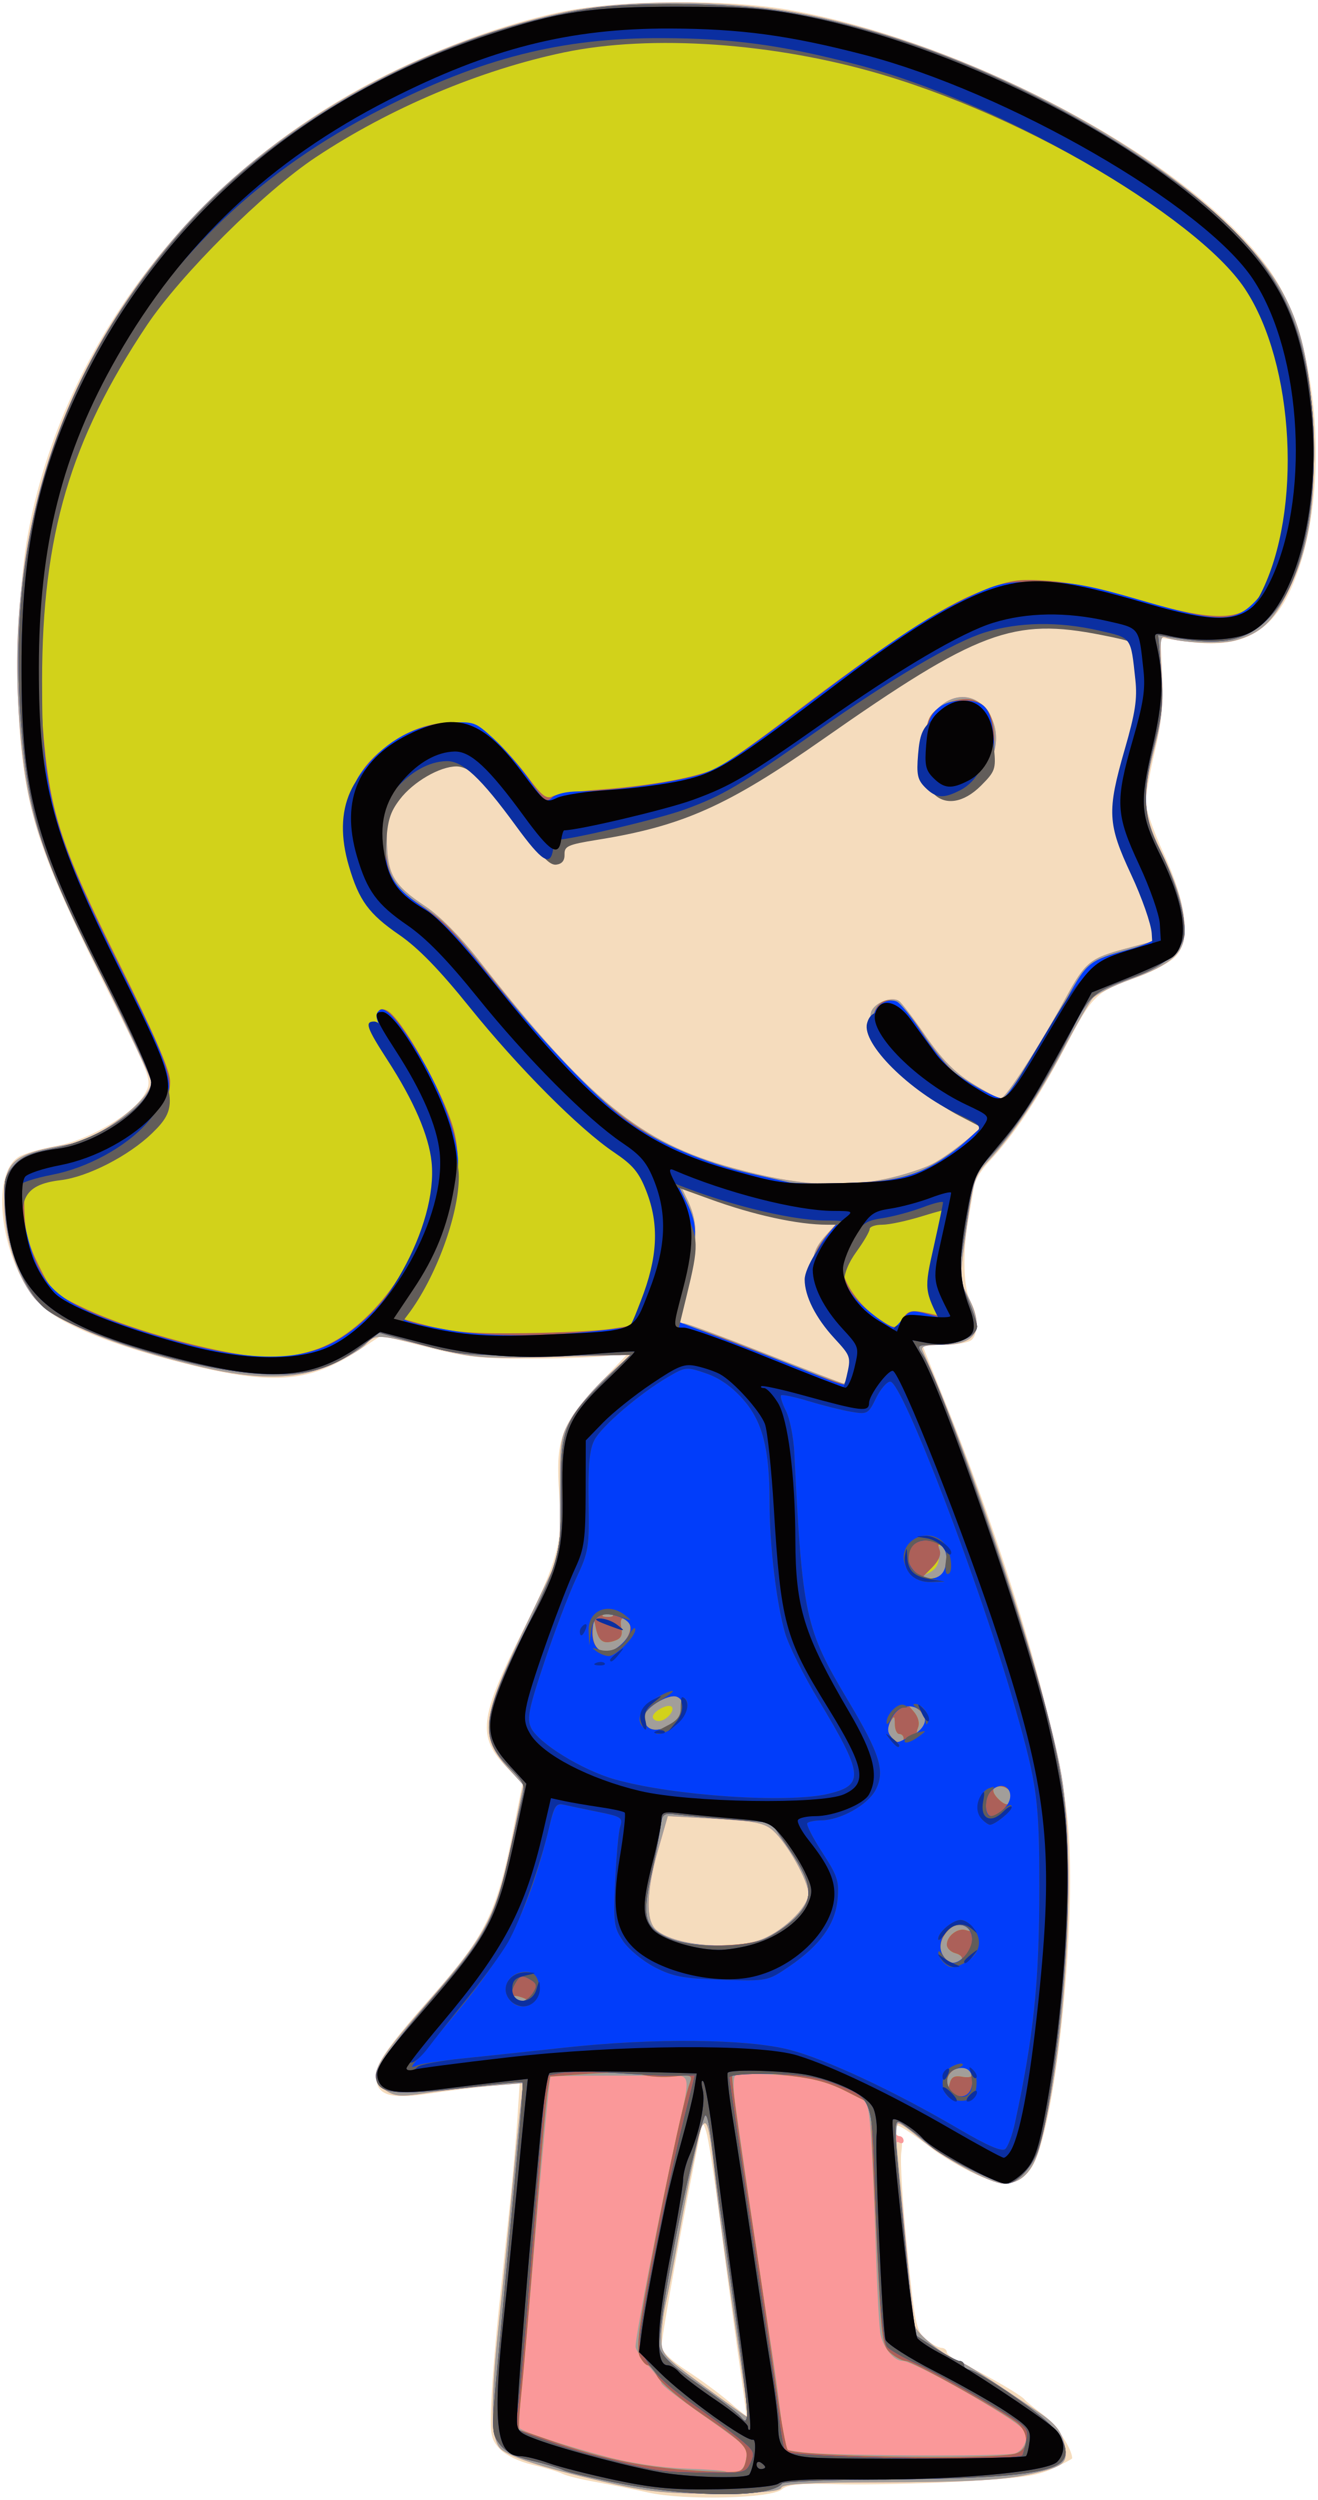 <svg xmlns="http://www.w3.org/2000/svg" xmlns:xlink="http://www.w3.org/1999/xlink" version="1.1" width="58.357" height="110.68" viewBox="0.609 0.488 58.357 110.68">
  <!-- Exported by Scratch - http://scratch.mit.edu/ -->
  <g id="ID0.1581835402175784">
    <g id="layer1">
      <g id="g47">
        <path id="path65" fill="#f5dcbd" stroke-width="0.191" d="M 29.321 110.851 C 28.636 110.699 27.568 110.485 26.947 110.375 C 26.325 110.265 25.679 110.105 25.51 110.018 C 25.343 109.932 24.747 109.753 24.187 109.622 C 23.581 109.479 22.993 109.193 22.733 108.913 C 22.341 108.49 22.304 108.288 22.36 106.877 C 22.394 106.016 22.55 104.105 22.704 102.631 C 22.86 101.157 23.081 99.046 23.198 97.941 C 23.314 96.835 23.456 95.208 23.514 94.326 L 23.62 92.722 L 22.306 92.85 C 21.584 92.92 20.365 93.072 19.598 93.189 C 17.861 93.452 17.259 93.252 17.259 92.409 C 17.259 91.826 17.764 91.111 19.84 88.751 C 22.103 86.178 22.594 85.172 23.302 81.667 L 23.746 79.466 L 23.081 78.782 C 21.72 77.379 21.809 76.583 23.772 72.665 C 25.3 69.615 25.529 68.762 25.373 66.696 C 25.189 64.257 25.44 63.546 27.107 61.791 L 28.46 60.367 L 27.669 60.501 C 27.235 60.574 25.678 60.639 24.21 60.645 C 21.915 60.655 21.257 60.584 19.516 60.139 L 17.49 59.622 L 16.465 60.294 C 14.261 61.739 12.602 61.845 8.543 60.799 C 5.575 60.033 3.502 59.205 2.579 58.414 C 0.775 56.87 0.041 52.611 1.425 51.719 C 1.658 51.569 2.408 51.348 3.093 51.228 C 4.57 50.968 6.585 49.766 7.049 48.868 C 7.346 48.294 7.335 48.264 5.134 43.872 C 2.59 38.795 1.872 36.743 1.544 33.605 C 1.272 31.015 1.41 26.547 1.833 24.201 C 3.378 15.635 9.375 7.936 17.738 3.783 C 20.311 2.506 22.872 1.578 25.301 1.044 C 27.881 0.476 32.798 0.426 35.638 0.94 C 44.253 2.497 54.831 8.519 57.341 13.296 C 59.218 16.868 59.394 23.087 57.719 26.665 C 56.846 28.531 55.492 29.215 53.279 28.909 L 51.99 28.73 L 52.069 30.38 C 52.127 31.611 52.045 32.468 51.742 33.755 C 51.519 34.704 51.337 35.72 51.337 36.014 C 51.337 36.307 51.692 37.318 52.127 38.261 C 53.166 40.515 53.349 42.15 52.642 42.856 C 52.386 43.114 51.663 43.507 51.038 43.732 C 49.072 44.438 49.022 44.486 47.745 46.911 C 46.553 49.176 45.496 50.758 44.382 51.944 C 44.062 52.285 43.771 52.759 43.737 52.996 C 43.702 53.234 43.589 53.897 43.486 54.47 C 43.218 55.938 43.263 57.558 43.584 58.119 C 43.921 58.71 43.948 59.498 43.641 59.804 C 43.514 59.93 42.969 60.034 42.428 60.034 L 41.444 60.034 L 42.56 62.82 C 45.396 69.9 47.57 77.449 47.906 81.375 C 48.289 85.862 47.312 94.929 46.279 96.467 C 45.713 97.312 44.98 97.353 43.532 96.623 C 42.907 96.307 42.147 95.847 41.842 95.598 C 41.536 95.351 41.049 94.999 40.76 94.817 C 40.305 94.531 40.233 94.525 40.233 94.777 C 40.233 94.938 40.321 95.069 40.427 95.069 C 40.542 95.069 40.578 95.361 40.516 95.787 C 40.459 96.181 40.576 98.119 40.778 100.093 C 41.117 103.406 41.179 103.71 41.598 104.059 C 41.848 104.267 42.16 104.44 42.292 104.443 C 42.423 104.447 42.53 104.532 42.53 104.632 C 42.53 104.733 42.897 104.987 43.344 105.199 C 44.31 105.655 45.842 106.546 45.977 106.732 C 46.03 106.804 46.4 107.109 46.801 107.41 C 47.365 107.834 48.082 108.911 48.082 109.334 C 48.082 109.362 47.699 109.566 47.23 109.786 C 46.537 110.112 45.776 110.22 43.161 110.362 C 41.393 110.459 38.955 110.513 37.745 110.483 C 36.028 110.44 35.473 110.489 35.226 110.707 C 34.762 111.115 30.939 111.208 29.321 110.851 Z M 33.506 106.268 C 33.146 103.754 32.764 100.962 32.408 98.228 C 32.202 96.648 31.965 95.14 31.881 94.877 C 31.735 94.415 31.725 94.42 31.591 95.069 C 30.916 98.319 29.9 103.921 29.906 104.354 C 29.91 104.607 30.291 104.983 31.032 105.464 C 31.648 105.865 32.484 106.481 32.89 106.833 C 33.296 107.186 33.638 107.461 33.649 107.445 C 33.661 107.43 33.596 106.9 33.506 106.268 Z "/>
        <path id="path63" fill="#fa9899" stroke-width="0.191" d="M 27.79 110.472 C 24.966 109.845 23.199 109.299 22.784 108.923 C 22.336 108.518 22.313 106.922 22.704 103.28 C 22.855 101.87 23.117 99.252 23.285 97.462 C 23.453 95.671 23.634 93.873 23.686 93.464 L 23.782 92.721 L 22.196 92.852 C 21.324 92.925 20.062 93.069 19.391 93.172 C 18.383 93.328 18.093 93.308 17.716 93.061 C 16.828 92.48 17.047 92.014 19.587 89.092 C 22.253 86.022 22.602 85.326 23.381 81.502 L 23.783 79.528 L 23.111 78.784 C 21.813 77.347 21.906 76.597 23.89 72.458 L 25.396 69.32 L 25.397 66.735 C 25.398 64.27 25.421 64.109 25.916 63.266 C 26.202 62.78 26.904 61.954 27.476 61.431 L 28.517 60.48 L 25.131 60.569 C 21.949 60.653 21.623 60.627 19.734 60.155 C 17.336 59.554 17.22 59.548 16.801 60.012 C 16.621 60.211 15.94 60.614 15.287 60.908 C 13.801 61.577 12.026 61.608 9.506 61.009 C 5.573 60.075 2.868 58.934 2.052 57.865 C 1.306 56.887 0.795 55.19 0.795 53.687 C 0.795 51.877 1.133 51.581 3.692 51.145 C 5 50.923 7.305 49.165 7.305 48.39 C 7.305 48.245 6.273 46.046 5.012 43.503 C 2.429 38.293 1.87 36.647 1.538 33.267 C 0.698 24.72 3.044 17.122 8.454 10.872 C 12.535 6.156 18.985 2.445 25.552 1.035 C 28.209 0.464 32.652 0.466 35.851 1.038 C 42.616 2.249 50.821 6.324 55.186 10.64 C 57.798 13.223 58.587 15.237 58.752 19.74 C 58.866 22.887 58.563 24.788 57.644 26.667 C 56.987 28.015 56.416 28.543 55.296 28.845 C 54.592 29.034 52.84 28.952 52.18 28.699 C 51.987 28.625 51.957 28.965 52.04 30.296 C 52.124 31.646 52.063 32.303 51.741 33.55 C 51.17 35.761 51.213 36.541 51.988 38.125 C 52.752 39.684 53.058 40.708 53.059 41.712 C 53.061 42.678 52.497 43.183 50.685 43.844 C 49.905 44.128 49.144 44.506 48.993 44.683 C 48.842 44.861 48.265 45.867 47.71 46.92 C 46.629 48.973 45.412 50.784 44.377 51.881 C 43.779 52.516 43.712 52.72 43.41 54.851 C 43.09 57.107 43.091 57.15 43.478 57.909 C 44.225 59.373 43.86 60.034 42.305 60.034 C 41.603 60.034 41.37 60.099 41.45 60.273 C 43.645 65.088 46.902 75.039 47.608 79.083 C 48.29 82.989 47.79 91.447 46.632 95.586 C 46.334 96.655 45.813 97.174 45.041 97.174 C 44.456 97.174 42.326 96.017 41.31 95.147 C 40.471 94.429 40.233 94.348 40.233 94.781 C 40.233 94.939 40.319 95.069 40.425 95.069 C 40.53 95.069 40.617 95.16 40.617 95.271 C 40.617 95.383 40.525 95.417 40.413 95.348 C 40.277 95.265 40.244 95.437 40.314 95.863 C 40.372 96.216 40.554 97.969 40.719 99.759 C 40.883 101.549 41.056 103.202 41.104 103.431 C 41.185 103.819 42.382 104.779 43.156 105.076 C 43.443 105.186 44.243 105.702 46.637 107.321 C 47.362 107.811 47.629 108.162 47.754 108.789 C 47.898 109.509 47.73 109.673 46.551 109.962 C 45.178 110.299 43.666 110.39 39.337 110.398 C 36.368 110.403 35.26 110.467 35.205 110.634 C 35.151 110.795 34.339 110.871 32.464 110.89 C 30.303 110.913 29.42 110.834 27.79 110.472 Z M 33.651 106.795 C 33.065 102.868 32.418 98.259 32.3 97.174 C 32.073 95.081 31.968 94.494 31.82 94.494 C 31.733 94.494 31.615 94.731 31.558 95.021 C 31.501 95.31 31.367 95.935 31.26 96.409 C 31.153 96.883 30.886 98.261 30.667 99.472 C 30.448 100.683 30.185 102.041 30.082 102.49 C 29.979 102.939 29.895 103.632 29.895 104.03 C 29.895 104.724 29.971 104.809 31.762 106.124 C 32.788 106.877 33.658 107.498 33.693 107.503 C 33.729 107.508 33.71 107.189 33.651 106.795 Z M 34.167 86.412 C 35.152 86.118 36.405 84.95 36.402 84.329 C 36.4 83.773 35.47 82.11 34.845 81.549 C 34.465 81.206 34.061 81.123 32.286 81.021 L 30.178 80.9 L 29.75 82.396 C 29.224 84.23 29.19 85.511 29.656 85.929 C 30.4 86.597 32.722 86.846 34.167 86.412 Z M 38.354 60.932 C 38.617 60.134 38.61 60.095 38.166 59.76 C 37.306 59.111 36.596 57.747 36.596 56.742 C 36.596 55.959 36.696 55.713 37.271 55.076 L 37.947 54.328 L 36.936 54.203 C 35.143 53.981 33.854 53.682 32.256 53.119 C 31.395 52.816 30.654 52.567 30.607 52.567 C 30.56 52.567 30.725 52.97 30.974 53.462 C 31.527 54.553 31.541 55.315 31.044 57.258 C 30.593 59.02 30.589 59.075 30.9 59.083 C 31.032 59.087 32.647 59.686 34.49 60.414 C 36.333 61.143 37.894 61.743 37.961 61.748 C 38.028 61.753 38.204 61.386 38.354 60.932 Z M 39.878 52.674 C 40.578 52.526 41.482 52.234 41.888 52.024 C 42.669 51.622 44.254 50.335 44.254 50.103 C 44.254 50.028 43.802 49.745 43.249 49.474 C 41.132 48.436 38.906 46.156 39.176 45.306 C 39.305 44.898 40.062 44.59 40.407 44.803 C 40.515 44.87 41.048 45.567 41.591 46.353 C 42.305 47.385 42.876 47.968 43.65 48.452 C 44.239 48.82 44.81 49.122 44.92 49.122 C 45.135 49.122 46.653 46.776 47.783 44.698 C 48.664 43.077 48.862 42.914 50.476 42.482 L 51.816 42.123 L 51.801 41.332 C 51.791 40.805 51.509 39.989 50.958 38.886 C 49.862 36.694 49.806 35.957 50.558 33.543 C 51.138 31.678 51.267 30.27 50.98 28.938 C 50.873 28.443 50.736 28.351 49.806 28.139 C 45.575 27.181 43.877 27.817 36.196 33.247 C 32.876 35.594 30.614 36.55 27.071 37.104 C 26.008 37.269 25.683 37.393 25.683 37.63 C 25.683 38.053 25.312 38.393 24.988 38.269 C 24.842 38.212 24.329 37.581 23.849 36.866 C 23.369 36.15 22.578 35.16 22.091 34.666 C 21.296 33.86 21.138 33.779 20.548 33.874 C 19.702 34.012 18.782 34.648 18.199 35.498 C 17.819 36.055 17.738 36.409 17.738 37.534 C 17.738 39.183 18.001 39.658 19.447 40.618 C 20.068 41.03 20.99 41.958 21.777 42.961 C 26.68 49.212 28.954 51.075 33.054 52.199 C 35.877 52.973 37.827 53.109 39.878 52.674 Z M 41.663 34.753 C 41.445 34.33 41.397 33.92 41.491 33.27 C 41.782 31.231 43.828 30.634 44.555 32.374 C 45.119 33.725 44.106 35.337 42.691 35.337 C 42.077 35.337 41.92 35.248 41.663 34.753 Z "/>
        <path id="path61" fill="#a29e9a" stroke-width="0.191" d="M 27.79 110.472 C 24.966 109.845 23.199 109.299 22.784 108.923 C 22.336 108.518 22.313 106.922 22.704 103.28 C 22.855 101.87 23.117 99.252 23.285 97.462 C 23.453 95.671 23.634 93.873 23.686 93.464 L 23.782 92.721 L 22.196 92.852 C 21.324 92.925 20.062 93.069 19.391 93.172 C 18.383 93.328 18.093 93.308 17.716 93.061 C 16.828 92.48 17.047 92.014 19.587 89.092 C 22.253 86.022 22.602 85.326 23.381 81.502 L 23.783 79.528 L 23.111 78.784 C 21.813 77.347 21.906 76.597 23.89 72.458 L 25.396 69.32 L 25.397 66.735 C 25.398 64.27 25.421 64.109 25.916 63.266 C 26.202 62.78 26.904 61.954 27.476 61.431 L 28.517 60.48 L 25.131 60.569 C 21.949 60.653 21.623 60.627 19.734 60.155 C 17.336 59.554 17.22 59.548 16.801 60.012 C 16.621 60.211 15.94 60.614 15.287 60.908 C 13.801 61.577 12.026 61.608 9.506 61.009 C 5.573 60.075 2.868 58.934 2.052 57.865 C 1.306 56.887 0.795 55.19 0.795 53.687 C 0.795 51.877 1.133 51.581 3.692 51.145 C 5 50.923 7.305 49.165 7.305 48.39 C 7.305 48.245 6.273 46.046 5.012 43.503 C 2.429 38.293 1.87 36.647 1.538 33.267 C 0.698 24.72 3.044 17.122 8.454 10.872 C 12.535 6.156 18.985 2.445 25.552 1.035 C 28.209 0.464 32.652 0.466 35.851 1.038 C 42.616 2.249 50.821 6.324 55.186 10.64 C 57.798 13.223 58.587 15.237 58.752 19.74 C 58.866 22.887 58.563 24.788 57.644 26.667 C 56.987 28.015 56.416 28.543 55.296 28.845 C 54.592 29.034 52.84 28.952 52.18 28.699 C 51.987 28.625 51.957 28.965 52.04 30.296 C 52.124 31.646 52.063 32.303 51.741 33.55 C 51.17 35.761 51.213 36.541 51.988 38.125 C 52.752 39.684 53.058 40.708 53.059 41.712 C 53.061 42.678 52.497 43.183 50.685 43.844 C 49.905 44.128 49.144 44.506 48.993 44.683 C 48.842 44.861 48.265 45.867 47.71 46.92 C 46.629 48.973 45.412 50.784 44.377 51.881 C 43.779 52.516 43.712 52.72 43.41 54.851 C 43.09 57.107 43.091 57.15 43.478 57.909 C 44.225 59.373 43.86 60.034 42.305 60.034 C 41.603 60.034 41.37 60.099 41.45 60.273 C 43.645 65.088 46.902 75.039 47.608 79.083 C 48.29 82.989 47.79 91.447 46.632 95.586 C 46.334 96.655 45.813 97.174 45.041 97.174 C 44.456 97.174 42.326 96.017 41.31 95.147 C 40.891 94.789 40.475 94.494 40.386 94.494 C 40.297 94.494 40.269 94.99 40.324 95.595 C 40.713 99.889 41.03 103.076 41.104 103.431 C 41.185 103.819 42.382 104.779 43.156 105.076 C 43.443 105.186 44.243 105.702 46.637 107.321 C 47.362 107.811 47.629 108.162 47.754 108.789 C 47.898 109.509 47.73 109.673 46.551 109.962 C 45.178 110.299 43.666 110.39 39.337 110.398 C 36.368 110.403 35.26 110.467 35.205 110.634 C 35.151 110.795 34.339 110.871 32.464 110.89 C 30.303 110.913 29.42 110.834 27.789 110.472 Z M 33.614 109.514 C 33.681 109.246 33.686 108.945 33.625 108.846 C 33.563 108.748 32.699 108.099 31.704 107.405 C 30.709 106.712 29.895 106.084 29.895 106.009 C 29.895 105.935 29.637 105.592 29.321 105.246 C 29.005 104.901 28.748 104.515 28.749 104.39 C 28.756 103.849 29.864 98.173 30.557 95.128 C 31.201 92.294 31.212 92.384 30.23 92.388 C 29.782 92.391 28.433 92.391 27.23 92.391 C 26.028 92.39 25.018 92.415 24.987 92.446 C 24.932 92.502 24.565 96.413 24.149 101.386 C 24.039 102.702 23.854 104.708 23.737 105.843 C 23.62 106.978 23.568 107.95 23.62 108.002 C 23.788 108.17 25.729 108.806 27.502 109.275 C 28.531 109.547 29.92 109.753 30.948 109.788 C 31.896 109.819 32.707 109.879 32.751 109.923 C 33.008 110.175 33.507 109.94 33.614 109.514 Z M 45.527 109.12 C 45.763 109.057 45.976 108.813 46.027 108.548 C 46.102 108.156 45.941 107.979 44.945 107.351 C 43.16 106.226 40.904 105.024 40.582 105.024 C 40.206 105.024 39.74 104.479 39.6 103.875 C 39.538 103.612 39.44 101.803 39.381 99.854 C 39.321 97.906 39.222 95.687 39.161 94.92 C 39.053 93.548 39.041 93.522 38.35 93.175 C 37.965 92.982 37.347 92.73 36.978 92.616 C 36.232 92.385 33.438 92.21 33.171 92.377 C 33.072 92.439 33.069 92.965 33.164 93.632 C 33.842 98.357 34.137 100.34 34.783 104.545 C 34.944 105.598 35.138 107.019 35.214 107.704 L 35.351 108.948 L 36.117 109.065 C 37.118 109.217 44.993 109.263 45.527 109.12 Z M 33.651 106.795 C 33.065 102.868 32.418 98.259 32.3 97.174 C 32.073 95.081 31.968 94.494 31.819 94.494 C 31.733 94.494 31.615 94.731 31.558 95.021 C 31.501 95.31 31.367 95.935 31.26 96.409 C 31.153 96.883 30.886 98.261 30.667 99.472 C 30.448 100.683 30.185 102.041 30.082 102.49 C 29.979 102.939 29.895 103.632 29.895 104.03 C 29.895 104.724 29.971 104.809 31.761 106.124 C 32.788 106.877 33.657 107.498 33.693 107.503 C 33.729 107.508 33.709 107.189 33.651 106.795 Z M 34.167 86.412 C 35.152 86.118 36.405 84.95 36.402 84.329 C 36.4 83.773 35.469 82.11 34.845 81.549 C 34.465 81.206 34.06 81.123 32.286 81.021 L 30.178 80.9 L 29.749 82.396 C 29.224 84.23 29.19 85.511 29.656 85.929 C 30.4 86.597 32.722 86.846 34.167 86.412 Z M 38.354 60.932 C 38.617 60.134 38.61 60.095 38.166 59.76 C 37.305 59.111 36.596 57.747 36.596 56.742 C 36.596 55.959 36.696 55.713 37.271 55.076 L 37.947 54.328 L 36.936 54.203 C 35.143 53.981 33.854 53.682 32.256 53.119 C 31.395 52.816 30.654 52.567 30.607 52.567 C 30.56 52.567 30.725 52.97 30.974 53.462 C 31.526 54.553 31.541 55.315 31.044 57.258 C 30.593 59.02 30.588 59.074 30.9 59.083 C 31.032 59.087 32.647 59.686 34.49 60.414 C 36.332 61.142 37.894 61.743 37.961 61.748 C 38.028 61.753 38.204 61.386 38.354 60.932 Z M 39.878 52.674 C 40.578 52.526 41.482 52.234 41.888 52.024 C 42.668 51.622 44.253 50.335 44.253 50.103 C 44.253 50.028 43.801 49.745 43.248 49.474 C 41.132 48.435 38.906 46.156 39.176 45.306 C 39.305 44.898 40.062 44.589 40.407 44.803 C 40.515 44.87 41.048 45.567 41.591 46.353 C 42.305 47.385 42.876 47.968 43.65 48.452 C 44.238 48.82 44.81 49.122 44.92 49.122 C 45.135 49.122 46.653 46.776 47.782 44.698 C 48.664 43.077 48.862 42.914 50.475 42.482 L 51.815 42.123 L 51.8 41.332 C 51.79 40.805 51.509 39.989 50.958 38.886 C 49.862 36.694 49.806 35.957 50.557 33.543 C 51.138 31.678 51.267 30.27 50.98 28.938 C 50.873 28.443 50.736 28.351 49.805 28.139 C 45.575 27.181 43.877 27.817 36.196 33.247 C 32.876 35.594 30.614 36.55 27.071 37.104 C 26.008 37.269 25.683 37.393 25.683 37.63 C 25.683 38.053 25.312 38.393 24.988 38.269 C 24.841 38.212 24.329 37.581 23.849 36.866 C 23.369 36.15 22.578 35.16 22.09 34.666 C 21.295 33.86 21.138 33.779 20.548 33.874 C 19.702 34.012 18.782 34.648 18.199 35.498 C 17.819 36.055 17.738 36.409 17.738 37.534 C 17.738 39.183 18.001 39.658 19.447 40.618 C 20.068 41.03 20.99 41.958 21.777 42.961 C 26.679 49.212 28.954 51.075 33.054 52.199 C 35.877 52.973 37.827 53.108 39.878 52.674 Z M 41.663 34.753 C 41.445 34.33 41.397 33.92 41.49 33.269 C 41.782 31.231 43.827 30.634 44.554 32.374 C 45.119 33.725 44.106 35.337 42.69 35.337 C 42.076 35.337 41.92 35.248 41.663 34.753 Z "/>
        <path id="path59" fill="#d2d21a" stroke-width="0.191" d="M 28.242 110.481 C 26.964 110.238 25.758 109.958 25.562 109.86 C 25.366 109.762 24.731 109.573 24.152 109.439 C 23.424 109.27 22.984 109.043 22.729 108.702 C 22.376 108.232 22.369 108.087 22.6 105.611 C 22.733 104.183 22.913 102.239 23.002 101.291 C 23.09 100.343 23.308 98.033 23.486 96.158 C 23.665 94.283 23.78 92.721 23.742 92.687 C 23.704 92.654 22.725 92.74 21.568 92.879 C 17.996 93.308 17.259 93.22 17.259 92.367 C 17.259 92 18.244 90.686 20.199 88.439 C 22.047 86.318 22.531 85.381 23.108 82.816 C 23.38 81.605 23.667 80.356 23.746 80.04 C 23.871 79.539 23.797 79.376 23.17 78.758 C 21.833 77.445 21.932 76.526 23.814 72.772 C 25.347 69.713 25.491 69.165 25.453 66.532 C 25.415 63.832 25.593 63.361 27.28 61.699 L 28.519 60.478 L 24.756 60.494 C 21.241 60.51 20.875 60.477 19.199 60.005 L 17.404 59.498 L 16.576 60.131 C 15.26 61.135 14.058 61.446 12.011 61.314 C 9.281 61.137 4.292 59.629 2.711 58.504 C 1.794 57.851 0.971 55.929 0.85 54.158 C 0.754 52.762 0.781 52.606 1.203 52.115 C 1.562 51.698 1.956 51.528 3.03 51.323 C 5.039 50.94 7.305 49.392 7.305 48.403 C 7.305 48.154 6.487 46.366 5.488 44.43 C 2.509 38.656 1.889 36.79 1.548 32.554 C 0.863 24.06 3.256 16.77 8.753 10.609 C 13.108 5.73 20.182 1.899 26.736 0.871 C 28.668 0.569 32.733 0.614 35.064 0.963 C 40.159 1.727 45.904 4.036 50.954 7.351 C 54.861 9.915 56.878 12.04 57.854 14.617 C 59.382 18.653 58.979 25.22 57.061 27.547 C 56.034 28.794 54.959 29.1 52.81 28.757 L 51.889 28.61 L 52.016 30.203 C 52.118 31.495 52.066 32.092 51.739 33.359 C 51.163 35.598 51.207 36.623 51.941 38.071 C 52.595 39.366 53.054 40.863 53.058 41.718 C 53.061 42.475 52.235 43.232 50.857 43.735 C 48.946 44.433 48.861 44.509 47.944 46.341 C 46.837 48.548 45.616 50.439 44.562 51.576 C 43.75 52.453 43.724 52.52 43.383 54.721 L 43.035 56.971 L 43.453 57.98 C 43.683 58.535 43.871 59.09 43.871 59.213 C 43.871 59.642 43.024 60.034 42.101 60.034 C 41.187 60.034 41.184 60.037 41.468 60.471 C 42.263 61.684 45.823 71.933 46.906 76.123 C 47.674 79.097 47.891 80.819 47.891 83.945 C 47.891 87.793 47.166 94.116 46.534 95.786 C 46.263 96.502 45.603 97.174 45.173 97.174 C 44.735 97.174 42.263 95.946 41.794 95.495 C 41.606 95.313 41.177 94.968 40.842 94.728 C 40.091 94.189 40.109 93.767 40.643 99.401 L 41.064 103.828 L 41.977 104.426 C 42.48 104.754 42.982 105.024 43.093 105.024 C 43.206 105.024 43.297 105.11 43.297 105.215 C 43.297 105.32 43.387 105.407 43.497 105.407 C 43.786 105.407 45.732 106.674 46.768 107.537 C 47.752 108.358 48.061 109.164 47.538 109.55 C 46.881 110.033 44.737 110.238 40.085 110.263 C 37.482 110.278 35.3 110.359 35.236 110.446 C 34.781 111.066 31.404 111.083 28.242 110.481 Z M 33.621 109.485 C 33.776 108.866 33.633 108.712 31.646 107.351 C 30.73 106.723 29.86 105.986 29.714 105.713 C 29.567 105.439 29.379 105.215 29.296 105.215 C 29.212 105.215 29.054 105.049 28.945 104.845 C 28.801 104.576 28.852 103.88 29.131 102.308 C 29.832 98.35 30.863 93.46 31.156 92.7 C 31.28 92.377 31.212 92.351 30.451 92.428 C 29.987 92.475 29.35 92.439 29.034 92.348 C 28.718 92.257 27.672 92.238 26.709 92.306 L 24.96 92.43 L 24.849 93.127 C 24.788 93.511 24.606 95.504 24.444 97.558 C 24.047 102.569 23.82 105.242 23.659 106.795 C 23.585 107.505 23.561 108.087 23.605 108.087 C 23.65 108.087 24.201 108.27 24.829 108.493 C 27.564 109.466 29.568 109.838 32.607 109.934 C 33.411 109.96 33.513 109.914 33.621 109.485 Z M 45.523 109.136 C 46.17 108.997 46.216 108.194 45.602 107.741 C 44.773 107.128 40.991 105.024 40.719 105.024 C 40.58 105.024 40.283 104.873 40.058 104.689 C 39.678 104.377 39.636 104.083 39.462 100.525 C 39.359 98.419 39.248 96.006 39.216 95.164 L 39.157 93.633 L 38.059 93.078 C 37.205 92.647 36.536 92.483 35.044 92.341 C 33.989 92.24 33.088 92.195 33.042 92.241 C 32.956 92.327 33.229 94.401 33.918 98.898 C 34.413 102.131 34.591 103.352 35.015 106.396 C 35.2 107.731 35.412 108.882 35.485 108.955 C 35.784 109.252 44.277 109.406 45.523 109.136 Z M 33.254 103.549 C 32.982 101.57 32.677 99.434 32.575 98.802 C 32.474 98.17 32.29 96.793 32.167 95.741 C 32.02 94.493 31.893 93.961 31.801 94.209 C 31.14 95.992 29.654 103.673 29.821 104.453 C 29.892 104.788 30.416 105.278 31.532 106.055 C 32.417 106.671 33.251 107.308 33.384 107.469 C 33.603 107.733 33.635 107.732 33.688 107.456 C 33.722 107.286 33.526 105.529 33.254 103.549 Z M 43.218 92.439 C 43.682 92.528 43.845 92.322 43.486 92.101 C 43.116 91.871 42.53 92.21 42.553 92.64 C 42.572 92.992 42.59 93.002 42.666 92.705 C 42.732 92.449 42.885 92.375 43.218 92.439 Z M 23.96 89.061 C 23.96 89.02 23.788 88.942 23.577 88.887 C 23.366 88.831 23.243 88.865 23.301 88.96 C 23.404 89.127 23.96 89.211 23.96 89.061 Z M 43.187 87.241 C 43.245 87.148 43.121 87.027 42.912 86.972 C 42.702 86.917 42.53 86.745 42.53 86.591 C 42.53 86.193 43.044 85.815 43.399 85.952 C 43.572 86.017 43.65 85.986 43.583 85.877 C 43.151 85.178 41.939 86.281 42.332 87.015 C 42.55 87.422 43.001 87.541 43.187 87.241 Z M 34.448 86.348 C 34.84 86.185 35.44 85.78 35.782 85.45 C 36.663 84.596 36.618 83.918 35.578 82.397 L 34.751 81.189 L 33.041 81.055 C 32.101 80.981 31.016 80.882 30.631 80.836 C 29.951 80.754 29.929 80.771 29.842 81.449 C 29.792 81.832 29.61 82.772 29.437 83.536 C 28.984 85.542 29.182 86.018 30.65 86.463 C 31.518 86.727 33.698 86.661 34.448 86.348 Z M 45.402 80.023 C 45.402 79.701 44.941 79.469 44.653 79.647 C 44.534 79.721 44.586 79.901 44.787 80.112 C 45.149 80.494 45.402 80.457 45.402 80.023 Z M 40.617 77.455 C 40.617 77.35 40.53 77.264 40.425 77.264 C 40.32 77.264 40.231 77.07 40.227 76.833 C 40.222 76.441 40.204 76.433 40.021 76.748 C 39.877 76.995 39.885 77.171 40.05 77.37 C 40.316 77.69 40.617 77.735 40.617 77.455 Z M 41.573 76.686 C 41.573 76.484 41.38 76.219 41.143 76.094 C 40.723 75.874 40.721 75.878 41.051 76.251 C 41.263 76.491 41.342 76.764 41.258 76.981 C 41.167 77.219 41.195 77.284 41.349 77.188 C 41.472 77.112 41.573 76.886 41.573 76.686 Z M 30.427 76.775 C 30.908 76.438 30.993 75.775 30.576 75.614 C 30.195 75.468 29.13 76.127 29.13 76.507 C 29.13 77.142 29.727 77.265 30.427 76.775 Z M 29.512 76.505 C 29.512 76.266 30.191 75.901 30.347 76.057 C 30.514 76.224 30.094 76.69 29.776 76.69 C 29.631 76.69 29.512 76.607 29.512 76.505 Z M 28.184 73.232 C 28.591 72.825 28.622 72.277 28.246 72.152 C 28.112 72.107 28.065 72.256 28.12 72.547 C 28.188 72.904 28.11 73.047 27.789 73.148 C 27.295 73.305 27.088 73.136 26.97 72.478 C 26.906 72.121 26.878 72.178 26.858 72.701 C 26.822 73.67 27.482 73.934 28.184 73.232 Z M 27.738 71.979 C 27.674 71.916 27.509 71.909 27.371 71.964 C 27.218 72.026 27.263 72.07 27.486 72.08 C 27.688 72.089 27.801 72.043 27.738 71.979 Z M 42.415 70.069 C 42.594 69.602 42.553 69.068 42.326 68.928 C 42.214 68.859 42.138 68.919 42.158 69.061 C 42.239 69.658 42.123 69.942 41.717 70.139 C 41.289 70.345 41.29 70.346 41.792 70.359 C 42.086 70.367 42.347 70.245 42.415 70.069 Z M 38.319 61.35 C 38.319 61.139 38.407 60.802 38.514 60.6 C 38.677 60.298 38.584 60.108 37.982 59.506 C 36.742 58.265 36.282 56.794 36.81 55.762 C 36.928 55.532 37.289 55.064 37.614 54.721 L 38.203 54.099 L 37.22 54.099 C 35.706 54.099 32.922 53.415 30.637 52.48 C 30.402 52.384 30.463 52.624 30.891 53.466 C 31.525 54.711 31.523 55.232 30.877 57.691 L 30.527 59.025 L 31.503 59.333 C 32.041 59.504 33.729 60.149 35.256 60.768 C 36.782 61.387 38.096 61.857 38.175 61.814 C 38.254 61.77 38.319 61.561 38.319 61.35 Z M 41.238 52.384 C 41.907 52.13 42.756 51.584 43.405 50.991 L 44.472 50.016 L 43.041 49.269 C 41.347 48.385 39.276 46.377 39.276 45.62 C 39.276 45.025 39.715 44.649 40.223 44.811 C 40.438 44.879 40.993 45.521 41.457 46.237 C 41.92 46.954 42.588 47.756 42.941 48.021 C 43.645 48.548 44.709 49.122 44.983 49.122 C 45.209 49.122 46.206 47.602 47.6 45.131 C 48.768 43.062 48.821 43.016 50.594 42.529 C 51.186 42.366 51.765 42.119 51.88 41.979 C 52.171 41.63 51.873 40.614 50.893 38.612 C 49.936 36.658 49.892 35.77 50.634 33.461 C 51.141 31.886 51.289 30.168 51.03 28.872 C 50.918 28.313 50.857 28.283 49.201 27.961 C 45.517 27.246 43.606 27.972 37.076 32.571 C 32.887 35.521 30.868 36.424 27.012 37.071 C 25.742 37.285 25.565 37.364 25.576 37.714 C 25.584 37.975 25.453 38.133 25.197 38.17 C 24.895 38.212 24.555 37.855 23.702 36.6 C 21.893 33.936 21.063 33.422 19.692 34.116 C 18.305 34.818 17.637 35.922 17.654 37.484 C 17.671 39.06 17.992 39.747 19.03 40.426 C 20.347 41.288 20.534 41.481 22.903 44.431 C 27.118 49.679 29.569 51.478 33.82 52.445 C 34.557 52.613 35.332 52.791 35.543 52.84 C 35.753 52.89 36.873 52.902 38.032 52.867 C 39.615 52.818 40.41 52.699 41.238 52.384 Z M 41.89 34.987 C 41.523 34.581 41.454 32.856 41.78 32.246 C 42.081 31.684 43.163 31.276 43.754 31.5 C 44.374 31.736 44.637 32.253 44.637 33.238 C 44.637 34.756 42.762 35.95 41.89 34.987 Z "/>
        <path id="path57" fill="#ac6059" stroke-width="0.191" d="M 28.242 110.481 C 26.964 110.238 25.758 109.958 25.562 109.86 C 25.366 109.762 24.731 109.573 24.152 109.439 C 23.424 109.27 22.984 109.043 22.729 108.702 C 22.376 108.232 22.369 108.087 22.6 105.611 C 22.733 104.183 22.913 102.239 23.002 101.291 C 23.09 100.343 23.308 98.033 23.486 96.158 C 23.665 94.283 23.78 92.721 23.742 92.687 C 23.704 92.654 22.725 92.74 21.568 92.879 C 17.996 93.308 17.259 93.22 17.259 92.367 C 17.259 92 18.244 90.686 20.199 88.439 C 22.047 86.318 22.531 85.381 23.108 82.816 C 23.38 81.605 23.667 80.356 23.746 80.04 C 23.871 79.539 23.797 79.376 23.17 78.758 C 21.833 77.445 21.932 76.526 23.814 72.772 C 25.347 69.713 25.491 69.165 25.453 66.532 C 25.415 63.832 25.593 63.361 27.28 61.699 L 28.519 60.478 L 24.756 60.494 C 21.241 60.51 20.875 60.477 19.199 60.005 L 17.404 59.498 L 16.576 60.131 C 15.26 61.135 14.058 61.446 12.011 61.314 C 9.281 61.137 4.292 59.629 2.711 58.504 C 1.794 57.851 0.971 55.929 0.85 54.158 C 0.754 52.762 0.781 52.606 1.203 52.115 C 1.562 51.698 1.956 51.528 3.03 51.323 C 5.039 50.94 7.305 49.392 7.305 48.403 C 7.305 48.154 6.487 46.366 5.488 44.43 C 2.509 38.656 1.889 36.79 1.548 32.554 C 0.863 24.06 3.256 16.77 8.753 10.609 C 13.108 5.73 20.182 1.899 26.736 0.871 C 28.668 0.569 32.733 0.614 35.064 0.963 C 40.159 1.727 45.904 4.036 50.954 7.351 C 54.861 9.915 56.878 12.04 57.854 14.617 C 59.382 18.653 58.979 25.22 57.061 27.547 C 56.034 28.794 54.959 29.1 52.81 28.757 L 51.889 28.61 L 52.016 30.203 C 52.118 31.495 52.066 32.092 51.739 33.359 C 51.163 35.598 51.207 36.623 51.941 38.071 C 52.595 39.366 53.054 40.863 53.058 41.718 C 53.061 42.475 52.235 43.232 50.857 43.735 C 48.946 44.433 48.861 44.509 47.944 46.341 C 46.837 48.548 45.616 50.439 44.562 51.576 C 43.75 52.453 43.724 52.52 43.383 54.721 L 43.035 56.971 L 43.453 57.98 C 43.683 58.535 43.871 59.09 43.871 59.213 C 43.871 59.642 43.024 60.034 42.101 60.034 C 41.187 60.034 41.184 60.037 41.468 60.471 C 42.263 61.684 45.823 71.933 46.906 76.123 C 47.674 79.097 47.891 80.819 47.891 83.945 C 47.891 87.793 47.166 94.116 46.534 95.786 C 46.263 96.502 45.603 97.174 45.173 97.174 C 44.735 97.174 42.263 95.946 41.794 95.495 C 41.606 95.313 41.177 94.968 40.842 94.728 C 40.091 94.189 40.109 93.767 40.643 99.401 L 41.064 103.828 L 41.977 104.426 C 42.48 104.754 42.982 105.024 43.093 105.024 C 43.206 105.024 43.297 105.11 43.297 105.215 C 43.297 105.32 43.387 105.407 43.497 105.407 C 43.786 105.407 45.732 106.674 46.768 107.537 C 47.752 108.358 48.061 109.164 47.538 109.55 C 46.881 110.033 44.737 110.238 40.085 110.263 C 37.482 110.278 35.3 110.359 35.236 110.446 C 34.781 111.066 31.404 111.083 28.242 110.481 Z M 33.621 109.485 C 33.776 108.866 33.633 108.712 31.646 107.351 C 30.73 106.723 29.86 105.986 29.714 105.713 C 29.567 105.439 29.379 105.215 29.296 105.215 C 29.212 105.215 29.054 105.049 28.945 104.845 C 28.801 104.576 28.852 103.88 29.131 102.308 C 29.832 98.35 30.863 93.46 31.156 92.7 C 31.28 92.377 31.212 92.351 30.451 92.428 C 29.987 92.475 29.35 92.439 29.034 92.348 C 28.718 92.257 27.672 92.238 26.709 92.306 L 24.96 92.43 L 24.849 93.127 C 24.788 93.511 24.606 95.504 24.444 97.558 C 24.047 102.569 23.82 105.242 23.659 106.795 C 23.585 107.505 23.561 108.087 23.605 108.087 C 23.65 108.087 24.201 108.27 24.829 108.493 C 27.564 109.466 29.568 109.838 32.607 109.934 C 33.411 109.96 33.513 109.914 33.621 109.485 Z M 45.523 109.136 C 46.17 108.997 46.216 108.194 45.602 107.741 C 44.773 107.128 40.991 105.024 40.719 105.024 C 40.58 105.024 40.283 104.873 40.058 104.689 C 39.678 104.377 39.636 104.083 39.462 100.525 C 39.359 98.419 39.248 96.006 39.216 95.164 L 39.157 93.633 L 38.059 93.078 C 37.205 92.647 36.536 92.483 35.044 92.341 C 33.989 92.24 33.088 92.195 33.042 92.241 C 32.956 92.327 33.229 94.401 33.918 98.898 C 34.413 102.131 34.591 103.352 35.015 106.396 C 35.2 107.731 35.412 108.882 35.485 108.955 C 35.784 109.252 44.277 109.406 45.523 109.136 Z M 33.254 103.549 C 32.982 101.57 32.677 99.434 32.575 98.802 C 32.474 98.17 32.29 96.793 32.167 95.741 C 32.02 94.493 31.893 93.961 31.801 94.209 C 31.14 95.992 29.654 103.673 29.821 104.453 C 29.892 104.788 30.416 105.278 31.532 106.055 C 32.417 106.671 33.251 107.308 33.384 107.469 C 33.603 107.733 33.635 107.732 33.688 107.456 C 33.722 107.286 33.526 105.529 33.254 103.549 Z M 43.218 92.439 C 43.682 92.528 43.845 92.322 43.486 92.101 C 43.116 91.871 42.53 92.21 42.553 92.64 C 42.572 92.992 42.59 93.002 42.666 92.705 C 42.732 92.449 42.885 92.375 43.218 92.439 Z M 23.96 89.061 C 23.96 89.02 23.788 88.942 23.577 88.887 C 23.366 88.831 23.243 88.865 23.301 88.96 C 23.404 89.127 23.96 89.211 23.96 89.061 Z M 43.187 87.241 C 43.245 87.148 43.121 87.027 42.912 86.972 C 42.702 86.917 42.53 86.745 42.53 86.591 C 42.53 86.193 43.044 85.815 43.399 85.952 C 43.572 86.017 43.65 85.986 43.583 85.877 C 43.151 85.178 41.939 86.281 42.332 87.015 C 42.55 87.422 43.001 87.541 43.187 87.241 Z M 34.448 86.348 C 34.84 86.185 35.44 85.78 35.782 85.45 C 36.663 84.596 36.618 83.918 35.578 82.397 L 34.751 81.189 L 33.041 81.055 C 32.101 80.981 31.016 80.882 30.631 80.836 C 29.951 80.754 29.929 80.771 29.842 81.449 C 29.792 81.832 29.61 82.772 29.437 83.536 C 28.984 85.542 29.182 86.018 30.65 86.463 C 31.518 86.727 33.698 86.661 34.448 86.348 Z M 45.402 80.023 C 45.402 79.701 44.941 79.469 44.653 79.647 C 44.534 79.721 44.586 79.901 44.787 80.112 C 45.149 80.494 45.402 80.457 45.402 80.023 Z M 40.617 77.455 C 40.617 77.35 40.53 77.264 40.425 77.264 C 40.32 77.264 40.231 77.07 40.227 76.833 C 40.222 76.441 40.204 76.433 40.021 76.748 C 39.877 76.995 39.885 77.171 40.05 77.37 C 40.316 77.69 40.617 77.735 40.617 77.455 Z M 41.573 76.686 C 41.573 76.484 41.38 76.219 41.143 76.094 C 40.723 75.874 40.721 75.878 41.051 76.251 C 41.263 76.491 41.342 76.764 41.258 76.981 C 41.167 77.219 41.195 77.284 41.349 77.188 C 41.472 77.112 41.573 76.886 41.573 76.686 Z M 30.427 76.775 C 30.908 76.438 30.993 75.775 30.576 75.614 C 30.195 75.468 29.13 76.127 29.13 76.507 C 29.13 77.142 29.727 77.265 30.427 76.775 Z M 28.184 73.232 C 28.591 72.825 28.622 72.277 28.246 72.152 C 28.112 72.107 28.065 72.256 28.12 72.547 C 28.188 72.904 28.11 73.047 27.789 73.148 C 27.295 73.305 27.088 73.136 26.97 72.478 C 26.906 72.121 26.878 72.178 26.858 72.701 C 26.822 73.67 27.482 73.934 28.184 73.232 Z M 27.738 71.979 C 27.674 71.916 27.509 71.909 27.371 71.964 C 27.218 72.026 27.263 72.07 27.486 72.08 C 27.688 72.089 27.801 72.043 27.738 71.979 Z M 42.415 70.069 C 42.599 69.589 42.55 69.066 42.307 68.916 C 42.155 68.822 42.123 68.883 42.209 69.107 C 42.292 69.322 42.172 69.6 41.868 69.904 L 41.399 70.372 L 41.849 70.372 C 42.096 70.372 42.351 70.236 42.415 70.069 Z M 38.319 61.35 C 38.319 61.139 38.407 60.802 38.514 60.6 C 38.677 60.298 38.584 60.108 37.982 59.506 C 36.742 58.265 36.282 56.794 36.81 55.762 C 36.928 55.532 37.289 55.064 37.614 54.721 L 38.203 54.099 L 37.22 54.099 C 35.706 54.099 32.922 53.415 30.637 52.48 C 30.402 52.384 30.463 52.624 30.891 53.466 C 31.525 54.711 31.523 55.232 30.877 57.691 L 30.527 59.025 L 31.503 59.333 C 32.041 59.504 33.729 60.149 35.256 60.768 C 36.782 61.387 38.096 61.857 38.175 61.814 C 38.254 61.77 38.319 61.561 38.319 61.35 Z M 14.716 60.197 C 17 59.349 19.205 56.381 19.887 53.239 C 20.173 51.918 20.169 51.803 19.783 50.53 C 19.561 49.799 18.895 48.4 18.306 47.42 C 17.294 45.741 17.087 44.973 17.713 45.214 C 18.338 45.453 20.248 48.842 20.702 50.517 C 21.215 52.406 20.562 55.181 19.069 57.453 C 18.6 58.167 18.217 58.772 18.217 58.797 C 18.217 58.823 18.842 59.004 19.605 59.2 C 20.702 59.481 21.594 59.547 23.865 59.516 C 25.444 59.494 27.16 59.408 27.679 59.324 L 28.621 59.172 L 29.135 57.917 C 29.418 57.228 29.762 56.222 29.9 55.683 C 30.131 54.782 30.117 54.613 29.723 53.587 C 29.487 52.974 29.279 52.343 29.26 52.184 C 29.241 52.027 28.677 51.523 28.008 51.066 C 26.398 49.967 24.143 47.685 21.593 44.578 C 20.23 42.916 19.199 41.85 18.599 41.481 C 16.987 40.489 16.111 38.827 16.111 36.761 C 16.111 35.414 16.445 34.631 17.362 33.826 C 18.39 32.924 19.48 32.475 20.657 32.47 C 21.552 32.466 21.749 32.544 22.457 33.183 C 22.895 33.578 23.588 34.355 23.997 34.909 C 24.592 35.715 24.808 35.883 25.069 35.747 C 25.249 35.654 26.215 35.516 27.215 35.442 C 29.533 35.27 31.607 34.878 32.418 34.458 C 32.768 34.278 34.198 33.261 35.596 32.197 C 39.837 28.971 42.326 27.336 43.967 26.699 C 45.357 26.157 45.639 26.113 47.03 26.204 C 47.987 26.268 49.458 26.574 50.954 27.023 C 53.904 27.906 55.291 27.987 56.002 27.32 C 57.29 26.112 57.944 23.241 57.795 19.456 C 57.678 16.512 57.257 14.836 56.231 13.231 C 54.579 10.649 49.687 7.258 44.254 4.931 C 35.703 1.267 27.924 0.811 20.972 3.564 C 16.673 5.266 13.501 7.314 10.456 10.351 C 4.452 16.339 1.805 23.751 2.502 32.623 C 2.802 36.437 3.26 37.861 5.896 43.165 C 7.428 46.248 8.127 47.86 8.139 48.339 C 8.164 49.289 7.561 50.075 6.106 50.988 C 4.734 51.849 3.865 52.184 3.005 52.184 C 1.923 52.184 1.653 52.558 1.687 54.007 C 1.711 55.012 1.847 55.545 2.321 56.509 C 2.894 57.673 2.991 57.765 4.3 58.391 C 6.493 59.44 10.739 60.565 12.61 60.593 C 13.195 60.602 14.066 60.438 14.716 60.197 Z M 40.583 58.867 C 40.791 58.535 40.952 58.487 41.504 58.59 C 41.873 58.66 42.304 58.765 42.461 58.826 C 42.677 58.909 42.65 58.776 42.352 58.289 C 41.858 57.476 41.849 56.485 42.326 54.768 C 42.53 54.035 42.678 53.417 42.656 53.396 C 42.635 53.374 42.111 53.523 41.491 53.728 C 40.872 53.932 40.127 54.099 39.836 54.099 C 39.398 54.099 39.186 54.291 38.621 55.194 C 38.244 55.796 37.936 56.472 37.936 56.697 C 37.936 57.264 38.681 58.312 39.452 58.833 C 40.242 59.365 40.271 59.366 40.583 58.867 Z M 41.238 52.384 C 41.907 52.13 42.756 51.585 43.405 50.991 L 44.472 50.016 L 43.041 49.269 C 41.347 48.385 39.276 46.377 39.276 45.62 C 39.276 45.025 39.715 44.649 40.223 44.811 C 40.438 44.879 40.993 45.521 41.457 46.237 C 41.92 46.954 42.588 47.756 42.941 48.021 C 43.645 48.548 44.709 49.122 44.983 49.122 C 45.209 49.122 46.206 47.602 47.6 45.131 C 48.768 43.062 48.821 43.016 50.594 42.529 C 51.186 42.366 51.765 42.119 51.88 41.979 C 52.171 41.63 51.873 40.614 50.893 38.612 C 49.936 36.658 49.892 35.77 50.634 33.461 C 51.141 31.886 51.289 30.168 51.03 28.872 C 50.918 28.313 50.857 28.283 49.202 27.961 C 45.517 27.246 43.606 27.972 37.076 32.571 C 32.887 35.521 30.868 36.424 27.012 37.071 C 25.742 37.285 25.565 37.364 25.576 37.714 C 25.584 37.976 25.453 38.133 25.197 38.17 C 24.895 38.213 24.555 37.855 23.702 36.6 C 21.893 33.936 21.063 33.422 19.692 34.116 C 18.305 34.818 17.637 35.922 17.654 37.484 C 17.671 39.06 17.992 39.747 19.03 40.426 C 20.347 41.288 20.534 41.481 22.903 44.431 C 27.118 49.679 29.569 51.478 33.82 52.445 C 34.557 52.613 35.332 52.791 35.543 52.84 C 35.753 52.89 36.873 52.902 38.032 52.867 C 39.615 52.818 40.41 52.699 41.238 52.384 Z M 41.89 34.987 C 41.523 34.581 41.454 32.856 41.78 32.246 C 42.081 31.684 43.163 31.276 43.754 31.5 C 44.374 31.736 44.637 32.253 44.637 33.238 C 44.637 34.756 42.762 35.95 41.89 34.987 Z "/>
        <path id="path55" fill="#013dfa" stroke-width="0.191" d="M 28.242 110.481 C 26.964 110.238 25.758 109.958 25.562 109.86 C 25.366 109.762 24.731 109.573 24.152 109.439 C 23.424 109.27 22.984 109.043 22.729 108.702 C 22.376 108.232 22.369 108.087 22.6 105.611 C 22.733 104.183 22.913 102.239 23.002 101.291 C 23.09 100.343 23.308 98.033 23.486 96.158 C 23.665 94.283 23.78 92.721 23.742 92.687 C 23.704 92.654 22.725 92.74 21.568 92.879 C 17.996 93.308 17.259 93.22 17.259 92.367 C 17.259 92 18.244 90.686 20.199 88.439 C 22.047 86.318 22.531 85.381 23.108 82.816 C 23.38 81.605 23.667 80.356 23.746 80.04 C 23.871 79.539 23.797 79.376 23.17 78.758 C 21.833 77.445 21.932 76.526 23.814 72.772 C 25.347 69.713 25.491 69.165 25.453 66.532 C 25.415 63.832 25.593 63.361 27.28 61.699 L 28.519 60.478 L 24.756 60.494 C 21.241 60.51 20.875 60.477 19.199 60.005 L 17.404 59.498 L 16.576 60.131 C 15.26 61.135 14.058 61.446 12.011 61.314 C 9.281 61.137 4.292 59.629 2.711 58.504 C 1.794 57.851 0.971 55.929 0.85 54.158 C 0.754 52.762 0.781 52.606 1.203 52.115 C 1.562 51.698 1.956 51.528 3.03 51.323 C 5.039 50.94 7.305 49.392 7.305 48.403 C 7.305 48.154 6.487 46.366 5.488 44.43 C 2.509 38.656 1.889 36.79 1.548 32.554 C 0.863 24.06 3.256 16.77 8.753 10.609 C 13.108 5.73 20.182 1.899 26.736 0.871 C 28.668 0.569 32.733 0.614 35.064 0.963 C 40.159 1.727 45.904 4.036 50.954 7.351 C 54.861 9.915 56.878 12.04 57.854 14.617 C 59.382 18.653 58.979 25.22 57.061 27.547 C 56.034 28.794 54.959 29.1 52.81 28.757 L 51.889 28.61 L 52.016 30.203 C 52.118 31.495 52.066 32.092 51.739 33.359 C 51.163 35.598 51.207 36.623 51.941 38.071 C 52.595 39.366 53.054 40.863 53.058 41.718 C 53.061 42.475 52.235 43.232 50.857 43.735 C 48.946 44.433 48.861 44.509 47.944 46.341 C 46.837 48.548 45.616 50.439 44.562 51.576 C 43.75 52.453 43.724 52.52 43.383 54.721 L 43.035 56.971 L 43.453 57.98 C 43.683 58.535 43.871 59.09 43.871 59.213 C 43.871 59.642 43.024 60.034 42.101 60.034 C 41.187 60.034 41.184 60.037 41.468 60.471 C 42.263 61.684 45.823 71.933 46.906 76.123 C 47.674 79.097 47.891 80.819 47.891 83.945 C 47.891 87.793 47.166 94.116 46.534 95.786 C 46.263 96.502 45.603 97.174 45.173 97.174 C 44.735 97.174 42.263 95.946 41.794 95.495 C 41.606 95.313 41.177 94.968 40.842 94.728 C 40.091 94.189 40.109 93.767 40.643 99.401 L 41.064 103.828 L 41.977 104.426 C 42.48 104.754 42.982 105.024 43.093 105.024 C 43.206 105.024 43.297 105.11 43.297 105.215 C 43.297 105.32 43.387 105.407 43.497 105.407 C 43.786 105.407 45.732 106.674 46.768 107.537 C 47.752 108.358 48.061 109.164 47.538 109.55 C 46.881 110.033 44.737 110.238 40.085 110.263 C 37.482 110.278 35.3 110.359 35.236 110.446 C 34.781 111.066 31.404 111.083 28.242 110.481 Z M 33.85 109.52 C 34.054 109.079 34.009 108.991 33.276 108.403 C 32.838 108.052 31.908 107.364 31.209 106.872 C 29.642 105.77 28.937 104.885 28.943 104.032 C 28.949 103.317 30.196 97.106 30.909 94.247 L 31.377 92.372 L 30.492 92.386 C 30.006 92.393 28.821 92.342 27.858 92.273 C 26.897 92.203 25.811 92.203 25.446 92.271 L 24.782 92.395 L 24.662 93.876 C 24.596 94.689 24.414 96.949 24.257 98.897 C 23.783 104.802 23.582 107.009 23.471 107.54 C 23.374 108.003 23.444 108.075 24.285 108.374 C 25.837 108.928 26.111 109.011 27.694 109.411 C 29.714 109.921 29.893 109.945 31.905 109.974 C 33.568 109.998 33.636 109.982 33.85 109.52 Z M 45.875 109.204 C 45.906 109.168 45.988 108.877 46.057 108.555 C 46.179 107.982 46.142 107.946 44.2 106.79 C 43.109 106.14 41.737 105.388 41.149 105.119 C 40.561 104.85 39.996 104.525 39.894 104.396 C 39.676 104.124 39.521 102.074 39.354 97.27 C 39.218 93.336 39.238 93.388 37.575 92.748 C 36.768 92.438 36.048 92.329 34.682 92.313 C 33.565 92.301 32.875 92.366 32.894 92.484 C 32.91 92.589 33.189 94.485 33.512 96.696 C 33.834 98.907 34.279 101.879 34.501 103.301 C 34.722 104.722 34.985 106.57 35.085 107.406 C 35.185 108.243 35.314 108.975 35.373 109.034 C 35.659 109.319 45.626 109.48 45.875 109.204 Z M 33.254 103.549 C 32.982 101.57 32.677 99.433 32.575 98.802 C 32.474 98.17 32.29 96.792 32.167 95.741 C 32.02 94.493 31.893 93.96 31.801 94.209 C 31.14 95.992 29.654 103.673 29.821 104.453 C 29.892 104.787 30.416 105.278 31.532 106.055 C 32.417 106.671 33.251 107.307 33.384 107.469 C 33.603 107.733 33.635 107.732 33.688 107.456 C 33.722 107.286 33.526 105.529 33.254 103.549 Z M 43.648 92.795 C 43.73 92.215 43.442 91.933 42.933 92.095 C 42.487 92.237 42.402 92.758 42.766 93.121 C 43.119 93.474 43.575 93.305 43.648 92.795 Z M 24.227 88.698 C 24.391 88.434 24.374 88.316 24.152 88.174 C 23.735 87.908 23.615 87.939 23.384 88.372 C 22.984 89.119 23.775 89.423 24.227 88.698 Z M 43.378 87.043 C 43.826 86.549 43.705 85.8 43.165 85.724 C 42.573 85.64 42.04 86.468 42.332 87.014 C 42.597 87.509 42.948 87.519 43.378 87.043 Z M 34.448 86.348 C 34.84 86.185 35.44 85.78 35.782 85.449 C 36.663 84.596 36.618 83.918 35.578 82.397 L 34.751 81.188 L 33.041 81.055 C 32.101 80.981 31.016 80.882 30.631 80.836 C 29.951 80.753 29.929 80.771 29.842 81.449 C 29.792 81.832 29.61 82.772 29.437 83.536 C 29.03 85.34 29.157 85.823 30.161 86.279 C 31.161 86.733 33.437 86.77 34.448 86.348 Z M 45.108 80.525 C 45.682 79.892 45.085 79.19 44.483 79.791 C 44.172 80.103 44.192 80.902 44.511 80.902 C 44.653 80.902 44.922 80.733 45.108 80.525 Z M 40.97 77.345 C 41.63 77.016 41.771 76.436 41.259 76.15 C 40.794 75.89 40.309 76.084 40.059 76.632 C 39.893 76.997 39.894 77.18 40.059 77.381 C 40.328 77.704 40.244 77.708 40.97 77.345 Z M 30.427 76.775 C 30.908 76.437 30.993 75.775 30.576 75.614 C 30.195 75.468 29.13 76.127 29.13 76.507 C 29.13 77.142 29.727 77.264 30.427 76.775 Z M 28.172 73.243 C 28.695 72.721 28.653 72.314 28.051 72.085 C 27.256 71.783 26.832 72.018 26.832 72.762 C 26.832 73.665 27.508 73.908 28.172 73.243 Z M 42.452 69.894 C 42.619 69.229 42.439 68.873 41.866 68.729 C 40.97 68.504 40.455 69.416 41.109 70.071 C 41.588 70.551 42.311 70.456 42.452 69.894 Z M 38.319 61.35 C 38.319 61.139 38.409 60.797 38.52 60.591 C 38.686 60.279 38.611 60.114 38.067 59.599 C 37.244 58.819 36.596 57.557 36.596 56.734 C 36.596 56.074 36.889 55.521 37.714 54.626 L 38.199 54.099 L 37.219 54.099 C 35.908 54.099 33.942 53.67 31.994 52.959 C 31.115 52.638 30.383 52.376 30.367 52.376 C 30.35 52.376 30.583 52.862 30.882 53.456 C 31.524 54.729 31.531 54.995 30.979 57.257 L 30.558 58.978 L 33.146 59.961 C 34.57 60.501 36.251 61.157 36.883 61.418 C 38.137 61.936 38.319 61.928 38.319 61.35 Z M 15.25 59.99 C 17.799 58.688 19.951 55.11 20.001 52.089 C 20.021 50.948 19.931 50.55 19.397 49.409 C 19.052 48.672 18.43 47.546 18.015 46.907 C 17.236 45.708 17.131 45.395 17.44 45.204 C 17.702 45.042 18.331 45.777 19.233 47.303 C 20.207 48.947 20.886 50.855 20.893 51.965 C 20.903 53.659 19.864 56.475 18.634 58.087 C 18.021 58.891 18.11 58.953 20.491 59.382 C 22.266 59.701 24.887 59.687 27.708 59.341 L 28.679 59.223 L 29.293 57.597 C 30.186 55.238 30.239 54.562 29.636 53.245 C 29.362 52.647 29.158 52.088 29.182 52.001 C 29.206 51.915 28.691 51.486 28.039 51.048 C 26.554 50.051 24.12 47.63 22.134 45.172 C 20.279 42.876 19.363 41.944 18.156 41.123 C 16.821 40.215 16.212 38.845 16.209 36.743 C 16.207 35.283 16.245 35.136 16.8 34.446 C 17.75 33.267 19.008 32.59 20.42 32.5 C 21.609 32.424 21.638 32.434 22.488 33.218 C 22.963 33.655 23.671 34.479 24.063 35.047 C 24.683 35.949 24.811 36.046 25.052 35.805 C 25.214 35.643 25.699 35.529 26.229 35.529 C 27.562 35.529 30.22 35.172 31.473 34.826 C 32.359 34.581 33.209 34.04 35.837 32.05 C 39.969 28.92 41.58 27.84 43.438 26.953 C 44.82 26.294 45.044 26.244 46.647 26.254 C 48.094 26.262 48.825 26.396 51.21 27.09 C 54.611 28.08 55.307 28.072 56.257 27.035 C 57.79 25.362 58.388 19.907 57.456 16.097 C 57.328 15.571 56.977 14.614 56.677 13.973 C 55.037 10.462 46.983 5.36 39.638 3.178 C 34.887 1.766 29.413 1.384 25.552 2.193 C 21.828 2.974 17.849 4.654 14.567 6.83 C 12.271 8.353 8.58 12.027 7.066 14.296 C 3.695 19.351 2.449 23.579 2.442 29.977 C 2.437 35.62 2.862 37.217 6.074 43.632 C 8.459 48.395 8.548 48.85 7.315 50.047 C 6.279 51.051 4.46 51.986 3.259 52.127 C 1.563 52.328 1.255 53.033 1.855 55.34 C 2.432 57.553 3.216 58.209 6.635 59.337 C 10.787 60.707 13.452 60.909 15.25 59.99 Z M 40.594 58.865 C 40.886 58.504 40.998 58.484 41.677 58.673 C 42.752 58.971 42.764 58.962 42.339 58.17 C 41.864 57.283 41.863 56.686 42.334 54.872 C 42.538 54.086 42.684 53.422 42.658 53.397 C 42.632 53.37 42.067 53.517 41.404 53.724 C 40.742 53.931 39.949 54.099 39.642 54.099 C 39.335 54.099 39.085 54.186 39.085 54.292 C 39.085 54.399 38.826 54.842 38.51 55.278 C 37.774 56.294 37.757 57.111 38.455 57.941 C 38.884 58.451 39.956 59.265 40.203 59.268 C 40.238 59.268 40.415 59.087 40.594 58.865 Z M 41.238 52.389 C 41.899 52.135 42.764 51.577 43.405 50.991 L 44.472 50.016 L 43.041 49.269 C 41.325 48.373 39.276 46.378 39.276 45.603 C 39.276 45.068 39.832 44.65 40.303 44.83 C 40.462 44.892 40.953 45.496 41.395 46.174 C 41.837 46.852 42.457 47.624 42.773 47.89 C 43.373 48.396 44.682 49.122 44.993 49.122 C 45.205 49.122 46.715 46.787 47.88 44.656 C 48.736 43.091 48.838 43.011 50.594 42.528 C 51.186 42.366 51.765 42.119 51.88 41.979 C 52.174 41.625 51.872 40.589 50.898 38.612 C 49.941 36.669 49.898 35.808 50.642 33.461 C 51.14 31.889 51.287 30.157 51.03 28.875 C 50.921 28.325 50.844 28.284 49.355 27.989 C 45.444 27.212 43.877 27.799 37.01 32.607 C 32.783 35.568 30.8 36.45 27.01 37.06 C 25.723 37.267 25.563 37.339 25.575 37.703 C 25.584 37.976 25.46 38.128 25.205 38.157 C 24.92 38.189 24.552 37.807 23.769 36.662 C 22.497 34.803 21.458 33.806 20.794 33.806 C 20.05 33.806 18.873 34.49 18.28 35.267 C 17.849 35.832 17.734 36.207 17.676 37.238 C 17.576 39.016 17.898 39.691 19.294 40.621 C 20.057 41.13 20.949 42.039 22.092 43.474 C 24.456 46.439 27.049 49.176 28.431 50.161 C 29.766 51.114 31.845 51.994 33.82 52.444 C 34.557 52.612 35.332 52.79 35.543 52.839 C 35.753 52.889 36.873 52.902 38.032 52.87 C 39.643 52.826 40.396 52.713 41.238 52.389 Z M 41.89 34.987 C 41.673 34.747 41.574 34.293 41.574 33.542 C 41.574 32.148 42.105 31.508 43.264 31.508 C 44.203 31.508 44.477 31.825 44.593 33.042 C 44.678 33.923 44.638 34.034 44.009 34.662 C 43.243 35.429 42.407 35.557 41.89 34.987 Z "/>
        <path id="path53" fill="#625d5a" stroke-width="0.191" d="M 28.242 110.481 C 26.964 110.238 25.758 109.958 25.562 109.86 C 25.366 109.762 24.731 109.573 24.152 109.439 C 23.424 109.27 22.984 109.043 22.729 108.702 C 22.376 108.232 22.369 108.087 22.6 105.611 C 22.733 104.183 22.913 102.239 23.002 101.291 C 23.09 100.343 23.308 98.033 23.486 96.158 C 23.665 94.283 23.78 92.721 23.742 92.687 C 23.704 92.654 22.725 92.74 21.568 92.879 C 17.996 93.308 17.259 93.22 17.259 92.367 C 17.259 92 18.244 90.686 20.199 88.439 C 22.047 86.318 22.531 85.381 23.108 82.816 C 23.38 81.605 23.667 80.356 23.746 80.04 C 23.871 79.539 23.797 79.376 23.17 78.758 C 21.833 77.445 21.932 76.526 23.814 72.772 C 25.347 69.713 25.491 69.165 25.453 66.532 C 25.415 63.832 25.593 63.361 27.28 61.699 L 28.519 60.478 L 24.756 60.494 C 21.241 60.51 20.875 60.477 19.199 60.005 L 17.404 59.498 L 16.576 60.131 C 15.26 61.135 14.058 61.446 12.011 61.314 C 9.281 61.137 4.292 59.629 2.711 58.504 C 1.794 57.851 0.971 55.929 0.85 54.158 C 0.754 52.762 0.781 52.606 1.203 52.115 C 1.562 51.698 1.956 51.528 3.03 51.323 C 5.039 50.94 7.305 49.392 7.305 48.403 C 7.305 48.154 6.487 46.366 5.488 44.43 C 2.509 38.656 1.889 36.79 1.548 32.554 C 0.863 24.06 3.256 16.77 8.753 10.609 C 13.108 5.73 20.182 1.899 26.736 0.871 C 28.668 0.569 32.733 0.614 35.064 0.963 C 40.159 1.727 45.904 4.036 50.954 7.351 C 54.861 9.915 56.878 12.04 57.854 14.617 C 59.382 18.653 58.979 25.22 57.061 27.547 C 56.034 28.794 54.959 29.1 52.81 28.757 L 51.889 28.61 L 52.016 30.203 C 52.118 31.495 52.066 32.092 51.739 33.359 C 51.163 35.598 51.207 36.623 51.941 38.071 C 52.595 39.366 53.054 40.863 53.058 41.718 C 53.061 42.475 52.235 43.232 50.857 43.735 C 48.946 44.433 48.861 44.509 47.944 46.341 C 46.837 48.548 45.616 50.439 44.562 51.576 C 43.75 52.453 43.724 52.52 43.383 54.721 L 43.035 56.971 L 43.453 57.98 C 43.683 58.535 43.871 59.09 43.871 59.213 C 43.871 59.642 43.024 60.034 42.101 60.034 C 41.187 60.034 41.184 60.037 41.468 60.471 C 42.263 61.684 45.823 71.933 46.906 76.123 C 47.674 79.097 47.891 80.819 47.891 83.945 C 47.891 87.793 47.166 94.116 46.534 95.786 C 46.263 96.502 45.603 97.174 45.173 97.174 C 44.735 97.174 42.263 95.946 41.794 95.495 C 41.606 95.313 41.177 94.968 40.842 94.728 C 40.091 94.189 40.109 93.767 40.643 99.401 L 41.064 103.828 L 41.977 104.426 C 42.48 104.754 42.982 105.024 43.093 105.024 C 43.206 105.024 43.297 105.11 43.297 105.215 C 43.297 105.32 43.387 105.407 43.497 105.407 C 43.786 105.407 45.732 106.674 46.768 107.537 C 47.752 108.358 48.061 109.164 47.538 109.55 C 46.881 110.033 44.737 110.238 40.085 110.263 C 37.482 110.278 35.3 110.359 35.236 110.446 C 34.781 111.066 31.404 111.083 28.242 110.481 Z M 33.85 109.52 C 34.054 109.079 34.009 108.991 33.276 108.403 C 32.838 108.052 31.908 107.364 31.209 106.872 C 29.642 105.77 28.937 104.885 28.943 104.032 C 28.949 103.317 30.196 97.106 30.909 94.247 L 31.377 92.372 L 30.492 92.386 C 30.006 92.393 28.821 92.342 27.858 92.273 C 26.897 92.203 25.811 92.203 25.446 92.271 L 24.782 92.395 L 24.662 93.876 C 24.596 94.689 24.414 96.949 24.257 98.897 C 23.783 104.802 23.582 107.009 23.471 107.54 C 23.374 108.003 23.444 108.075 24.285 108.374 C 25.837 108.928 26.111 109.011 27.694 109.411 C 29.714 109.921 29.893 109.945 31.905 109.974 C 33.568 109.998 33.636 109.982 33.85 109.52 Z M 45.875 109.204 C 45.906 109.168 45.988 108.877 46.057 108.555 C 46.179 107.982 46.142 107.946 44.2 106.79 C 43.109 106.14 41.737 105.388 41.149 105.119 C 40.561 104.85 39.996 104.525 39.894 104.396 C 39.676 104.124 39.521 102.074 39.354 97.27 C 39.218 93.336 39.238 93.388 37.575 92.748 C 36.768 92.438 36.048 92.329 34.682 92.313 C 33.565 92.301 32.875 92.366 32.894 92.484 C 32.91 92.589 33.189 94.485 33.512 96.696 C 33.834 98.907 34.279 101.879 34.501 103.301 C 34.722 104.722 34.985 106.57 35.085 107.406 C 35.185 108.243 35.314 108.975 35.373 109.034 C 35.659 109.319 45.626 109.48 45.875 109.204 Z M 33.254 103.549 C 32.982 101.57 32.677 99.433 32.575 98.802 C 32.474 98.17 32.29 96.792 32.167 95.741 C 32.02 94.493 31.893 93.96 31.801 94.209 C 31.14 95.992 29.654 103.673 29.821 104.453 C 29.892 104.787 30.416 105.278 31.532 106.055 C 32.417 106.671 33.251 107.307 33.384 107.469 C 33.603 107.733 33.635 107.732 33.688 107.456 C 33.722 107.286 33.526 105.529 33.254 103.549 Z M 45.557 94.449 C 46.382 90.614 46.627 88.24 46.627 84.06 C 46.627 80.21 46.535 79.523 45.563 76.115 C 44.02 70.701 40.558 61.661 40.028 61.661 C 39.878 61.661 39.594 61.99 39.398 62.392 C 39.054 63.095 39.012 63.118 38.303 62.998 C 37.896 62.93 37.049 62.718 36.42 62.527 C 35.792 62.337 35.239 62.221 35.191 62.267 C 35.144 62.315 35.243 62.629 35.412 62.965 C 35.58 63.301 35.746 64.136 35.779 64.82 C 36.133 72.029 36.255 72.596 38.146 75.764 C 39.579 78.164 39.81 78.906 39.38 79.737 C 39.035 80.404 37.824 81.081 36.962 81.088 C 36.691 81.091 36.418 81.144 36.355 81.206 C 36.294 81.267 36.588 81.849 37.01 82.498 C 37.695 83.55 37.769 83.776 37.693 84.594 C 37.59 85.697 36.909 86.636 35.532 87.57 C 34.592 88.207 34.588 88.208 32.572 88.144 C 30.857 88.091 30.409 88.007 29.602 87.591 C 29.079 87.321 28.45 86.804 28.203 86.442 C 27.786 85.829 27.762 85.645 27.847 83.773 C 27.897 82.667 27.999 81.577 28.073 81.35 C 28.196 80.972 28.111 80.916 27.089 80.712 C 26.474 80.588 25.794 80.446 25.579 80.396 C 25.243 80.318 25.152 80.449 24.941 81.322 C 24.004 85.195 23.081 86.962 20.283 90.246 C 18.621 92.197 18.704 92.08 19.092 91.931 C 19.284 91.857 20.221 91.718 21.175 91.622 C 22.128 91.525 24.114 91.313 25.588 91.152 C 29.515 90.721 33.661 90.758 35.553 91.242 C 37.179 91.658 40.203 93.072 43.09 94.767 C 44.323 95.49 44.965 95.767 45.117 95.641 C 45.24 95.54 45.438 95.003 45.557 94.449 Z M 42.577 93.315 C 42.208 92.946 42.294 92.234 42.739 91.996 C 42.958 91.879 43.18 91.825 43.231 91.876 C 43.283 91.928 43.147 92.027 42.928 92.096 C 42.465 92.243 42.405 92.811 42.816 93.152 C 43.29 93.546 43.734 93.232 43.638 92.572 C 43.586 92.224 43.622 92.063 43.727 92.167 C 43.823 92.263 43.873 92.589 43.838 92.891 C 43.789 93.315 43.665 93.454 43.295 93.497 C 43.031 93.528 42.708 93.446 42.577 93.315 Z M 23.233 89.096 C 22.717 88.58 23.119 87.794 23.899 87.794 C 24.206 87.794 24.372 87.936 24.457 88.274 C 24.664 89.1 23.81 89.672 23.233 89.096 Z M 24.227 88.698 C 24.391 88.434 24.374 88.316 24.152 88.174 C 23.735 87.908 23.615 87.939 23.384 88.372 C 22.984 89.118 23.775 89.423 24.227 88.698 Z M 42.378 87.372 C 42.251 87.246 42.151 87.052 42.153 86.942 C 42.156 86.831 42.248 86.891 42.355 87.075 C 42.462 87.26 42.661 87.41 42.797 87.41 C 43.208 87.41 43.714 86.706 43.647 86.23 C 43.559 85.611 42.85 85.536 42.454 86.102 C 42.285 86.342 42.148 86.447 42.148 86.334 C 42.148 86.033 42.799 85.496 43.163 85.496 C 43.337 85.496 43.617 85.706 43.784 85.962 C 44.132 86.491 43.941 87.066 43.305 87.406 C 42.831 87.659 42.658 87.653 42.378 87.373 Z M 44.064 80.999 C 43.761 80.633 43.959 79.833 44.396 79.667 C 44.666 79.564 44.685 79.586 44.493 79.779 C 44.19 80.084 44.179 80.902 44.478 80.902 C 44.601 80.902 44.86 80.759 45.052 80.585 C 45.245 80.41 45.402 80.363 45.402 80.478 C 45.402 80.683 44.675 81.284 44.426 81.284 C 44.357 81.284 44.195 81.156 44.064 80.999 Z M 40.017 77.503 C 39.779 77.2 39.786 77.193 40.09 77.431 C 40.274 77.576 40.425 77.726 40.425 77.766 C 40.425 77.924 40.268 77.822 40.017 77.503 Z M 40.698 77.478 C 40.755 77.386 40.997 77.261 41.235 77.201 C 41.654 77.096 41.656 77.102 41.297 77.369 C 40.886 77.677 40.535 77.74 40.698 77.478 Z M 39.863 76.774 C 39.84 76.406 40.358 75.869 40.633 75.978 C 40.846 76.062 40.839 76.089 40.598 76.1 C 40.429 76.109 40.198 76.309 40.084 76.546 C 39.97 76.783 39.87 76.886 39.863 76.774 Z M 41.588 76.651 C 41.58 76.472 41.423 76.238 41.238 76.13 C 41.054 76.023 41.001 75.933 41.119 75.929 C 41.435 75.921 41.817 76.446 41.703 76.731 C 41.639 76.89 41.598 76.861 41.588 76.651 Z M 40.933 70.213 C 40.759 70.021 40.617 69.682 40.617 69.461 C 40.617 68.557 41.79 68.128 42.405 68.808 C 42.73 69.167 42.847 70.181 42.564 70.181 C 42.477 70.181 42.443 69.924 42.489 69.612 C 42.558 69.14 42.485 69.003 42.058 68.809 C 41.457 68.534 40.932 68.765 40.855 69.338 C 40.781 69.884 41.069 70.201 41.788 70.372 L 42.435 70.524 L 41.842 70.544 C 41.491 70.555 41.121 70.421 40.933 70.213 Z M 34.448 86.348 C 34.84 86.185 35.44 85.78 35.782 85.449 C 36.663 84.596 36.618 83.918 35.578 82.397 L 34.751 81.189 L 33.041 81.055 C 32.101 80.981 31.016 80.882 30.631 80.836 C 29.951 80.753 29.929 80.771 29.842 81.449 C 29.792 81.832 29.61 82.772 29.437 83.536 C 29.03 85.34 29.157 85.823 30.161 86.279 C 31.161 86.733 33.437 86.77 34.448 86.348 Z M 37.32 79.905 C 38.889 79.521 38.835 79.044 36.852 75.762 C 36.194 74.673 35.527 73.338 35.37 72.795 C 34.986 71.466 34.682 68.906 34.682 67.011 C 34.682 64.62 34.375 63.429 33.505 62.441 C 33.018 61.888 32.46 61.497 31.873 61.297 C 31.002 61 30.96 61.004 30.177 61.462 C 28.921 62.199 27.242 63.639 26.925 64.251 C 26.712 64.664 26.646 65.366 26.671 66.968 C 26.703 69.012 26.673 69.194 26.12 70.372 C 25.798 71.056 25.168 72.715 24.717 74.058 C 24.024 76.129 23.933 76.573 24.118 76.98 C 24.425 77.654 26.38 78.863 27.821 79.271 C 30.419 80.005 35.519 80.346 37.32 79.905 Z M 30.087 76.929 C 30.606 76.67 30.756 76.479 30.751 76.082 C 30.747 75.8 30.811 75.612 30.894 75.662 C 31.416 75.985 30.484 77.264 29.726 77.264 C 29.556 77.264 29.718 77.113 30.087 76.929 Z M 29.065 76.945 C 28.759 76.638 28.986 76.081 29.56 75.73 C 29.902 75.522 30.269 75.353 30.374 75.355 C 30.479 75.357 30.236 75.549 29.834 75.782 C 29.258 76.116 29.12 76.298 29.185 76.639 C 29.274 77.107 29.262 77.141 29.065 76.945 Z M 27.023 73.606 C 26.787 73.435 26.801 73.42 27.099 73.517 C 27.645 73.696 28.142 73.467 28.453 72.895 C 28.606 72.613 28.735 72.494 28.739 72.631 C 28.748 72.95 27.883 73.819 27.559 73.815 C 27.422 73.814 27.181 73.72 27.023 73.606 Z M 26.671 72.724 C 26.625 71.807 27.514 71.407 28.28 72 C 28.625 72.269 28.612 72.275 28.099 72.091 C 27.296 71.804 26.868 72.01 26.778 72.727 L 26.702 73.34 Z M 38.35 61.966 C 38.35 61.755 38.44 61.413 38.55 61.207 C 38.717 60.895 38.641 60.729 38.098 60.214 C 37.274 59.435 36.627 58.173 36.627 57.349 C 36.627 56.69 36.92 56.137 37.745 55.241 L 38.23 54.715 L 37.249 54.715 C 35.939 54.715 33.973 54.286 32.026 53.575 C 31.146 53.254 30.413 52.991 30.398 52.991 C 30.382 52.991 30.613 53.477 30.913 54.072 C 31.555 55.345 31.562 55.611 31.009 57.872 L 30.588 59.594 L 33.177 60.577 C 34.6 61.117 36.282 61.773 36.914 62.034 C 38.167 62.551 38.35 62.542 38.35 61.966 Z M 15.28 60.606 C 17.83 59.304 19.982 55.726 20.032 52.705 C 20.051 51.563 19.961 51.166 19.427 50.024 C 19.083 49.287 18.461 48.161 18.045 47.522 C 17.267 46.324 17.161 46.011 17.471 45.819 C 17.733 45.657 18.361 46.393 19.265 47.918 C 20.238 49.562 20.916 51.47 20.923 52.581 C 20.933 54.274 19.894 57.09 18.665 58.703 C 18.052 59.506 18.141 59.569 20.521 59.997 C 22.296 60.317 24.918 60.302 27.738 59.957 L 28.709 59.839 L 29.324 58.213 C 30.217 55.853 30.269 55.177 29.667 53.86 C 29.393 53.262 29.188 52.703 29.212 52.617 C 29.236 52.53 28.722 52.101 28.069 51.663 C 26.584 50.667 24.151 48.245 22.165 45.787 C 20.309 43.492 19.394 42.56 18.187 41.739 C 16.851 40.831 16.242 39.46 16.239 37.359 C 16.237 35.898 16.276 35.751 16.83 35.062 C 17.78 33.882 19.039 33.206 20.451 33.115 C 21.64 33.04 21.668 33.05 22.518 33.834 C 22.993 34.271 23.701 35.094 24.094 35.663 C 24.715 36.565 24.841 36.662 25.082 36.421 C 25.245 36.258 25.73 36.144 26.259 36.144 C 27.593 36.144 30.251 35.788 31.505 35.442 C 32.39 35.196 33.24 34.656 35.867 32.666 C 39.999 29.536 41.61 28.456 43.469 27.569 C 44.851 26.909 45.075 26.86 46.677 26.869 C 48.124 26.878 48.856 27.011 51.241 27.706 C 54.642 28.695 55.337 28.688 56.288 27.65 C 57.82 25.978 58.419 20.522 57.487 16.713 C 57.359 16.186 57.008 15.23 56.708 14.588 C 55.067 11.078 47.014 5.975 39.669 3.792 C 34.918 2.381 29.445 2 25.582 2.809 C 21.859 3.59 17.88 5.269 14.598 7.446 C 12.302 8.969 8.611 12.643 7.097 14.912 C 3.726 19.967 2.479 24.194 2.473 30.592 C 2.468 36.236 2.892 37.832 6.105 44.247 C 8.49 49.011 8.578 49.466 7.345 50.663 C 6.31 51.667 4.49 52.601 3.29 52.743 C 1.593 52.944 1.285 53.649 1.886 55.956 C 2.463 58.169 3.246 58.824 6.666 59.952 C 10.818 61.322 13.482 61.524 15.28 60.605 Z M 40.624 59.481 C 40.917 59.119 41.028 59.1 41.708 59.289 C 42.784 59.587 42.795 59.578 42.37 58.786 C 41.894 57.898 41.894 57.302 42.365 55.488 C 42.569 54.702 42.714 54.038 42.688 54.011 C 42.662 53.986 42.098 54.133 41.435 54.339 C 40.772 54.545 39.979 54.715 39.672 54.715 C 39.366 54.715 39.115 54.802 39.115 54.907 C 39.115 55.014 38.857 55.457 38.541 55.894 C 37.805 56.91 37.787 57.727 38.485 58.556 C 38.915 59.066 39.987 59.88 40.233 59.883 C 40.269 59.883 40.445 59.703 40.624 59.481 Z M 41.269 53.005 C 41.929 52.751 42.794 52.192 43.436 51.606 L 44.503 50.631 L 43.072 49.884 C 41.356 48.989 39.307 46.994 39.307 46.219 C 39.307 45.684 39.863 45.266 40.334 45.446 C 40.493 45.507 40.984 46.111 41.425 46.789 C 41.868 47.468 42.488 48.24 42.804 48.506 C 43.404 49.011 44.713 49.737 45.024 49.737 C 45.237 49.737 46.745 47.402 47.911 45.272 C 48.767 43.706 48.868 43.627 50.625 43.144 C 51.216 42.982 51.796 42.735 51.911 42.595 C 52.205 42.241 51.902 41.205 50.928 39.227 C 49.971 37.285 49.928 36.424 50.672 34.076 C 51.171 32.505 51.318 30.773 51.061 29.49 C 50.951 28.94 50.875 28.9 49.386 28.605 C 45.474 27.828 43.907 28.414 37.041 33.223 C 32.813 36.183 30.831 37.066 27.041 37.675 C 25.753 37.883 25.594 37.954 25.605 38.319 C 25.614 38.592 25.491 38.743 25.235 38.772 C 24.95 38.805 24.584 38.422 23.8 37.277 C 22.529 35.419 21.489 34.422 20.824 34.422 C 20.081 34.422 18.904 35.105 18.312 35.882 C 17.88 36.447 17.765 36.823 17.707 37.854 C 17.606 39.632 17.929 40.306 19.325 41.237 C 20.087 41.745 20.98 42.655 22.123 44.089 C 24.486 47.054 27.081 49.791 28.462 50.777 C 29.797 51.729 31.875 52.61 33.85 53.06 C 34.588 53.228 35.363 53.405 35.573 53.454 C 35.784 53.504 36.904 53.518 38.062 53.486 C 39.674 53.442 40.427 53.329 41.269 53.005 Z M 41.921 35.603 C 41.704 35.363 41.604 34.908 41.604 34.158 C 41.604 32.763 42.135 32.124 43.295 32.124 C 44.233 32.124 44.507 32.44 44.624 33.657 C 44.709 34.538 44.669 34.649 44.041 35.278 C 43.273 36.045 42.437 36.173 41.921 35.603 Z "/>
        <path id="path51" fill="#0b2fa1" stroke-width="0.191" d="M 27.885 110.305 C 26.727 110.06 25.392 109.721 24.918 109.551 C 24.444 109.38 23.872 109.24 23.647 109.238 C 22.591 109.231 22.41 107.801 22.895 103.301 C 23.049 101.88 23.311 99.295 23.479 97.558 C 23.645 95.82 23.827 93.979 23.881 93.466 L 23.98 92.533 L 22.869 92.657 C 22.259 92.725 21.013 92.876 20.1 92.993 C 18.208 93.234 17.53 93.129 17.352 92.57 C 17.197 92.082 17.446 91.698 19.296 89.576 C 22.32 86.109 22.631 85.511 23.468 81.572 L 23.916 79.466 L 23.184 78.669 C 22.138 77.53 22.071 76.885 22.806 75.04 C 23.138 74.21 23.736 72.923 24.136 72.179 C 25.344 69.932 25.565 69.039 25.516 66.592 C 25.463 63.902 25.706 63.286 27.484 61.59 C 28.187 60.919 28.738 60.352 28.707 60.329 C 28.676 60.307 27.703 60.367 26.545 60.463 C 23.735 60.696 21.576 60.542 19.314 59.949 L 17.443 59.459 L 16.466 60.131 C 14.377 61.568 12.475 61.684 8.391 60.622 C 2.755 59.157 1.2 57.829 0.864 54.195 C 0.685 52.252 1.206 51.607 3.161 51.351 C 4.952 51.117 7.305 49.45 7.305 48.417 C 7.305 48.088 6.48 46.238 5.289 43.897 C 2.141 37.705 1.562 35.55 1.562 30.036 C 1.562 24.765 2.303 21.346 4.334 17.246 C 7.891 10.067 14.155 4.732 22.173 2.056 C 25.36 0.992 26.766 0.781 30.661 0.785 C 33.57 0.787 34.588 0.865 36.358 1.222 C 42.826 2.523 50.591 6.391 54.821 10.418 C 57.322 12.799 58.225 14.705 58.646 18.485 C 59.16 23.108 57.87 27.704 55.817 28.561 C 55.096 28.863 53.519 28.904 52.422 28.649 C 51.729 28.488 51.692 28.502 51.785 28.893 C 52.151 30.438 52.118 31.482 51.634 33.58 C 51.059 36.071 51.096 36.562 52.005 38.4 C 53.079 40.575 53.281 42.209 52.552 42.839 C 52.391 42.978 51.515 43.392 50.605 43.761 L 48.949 44.431 L 47.798 46.549 C 46.282 49.336 45.885 49.953 44.712 51.337 C 43.779 52.439 43.71 52.597 43.395 54.344 C 43.043 56.301 43.075 57.173 43.543 58.406 C 43.732 58.901 43.774 59.283 43.663 59.491 C 43.446 59.894 42.509 60.108 41.656 59.949 L 41.002 59.826 L 41.373 60.456 C 42.389 62.182 45.828 72.078 46.917 76.403 C 47.234 77.666 47.595 79.518 47.717 80.519 C 48.112 83.756 47.711 89.897 46.803 94.494 C 46.554 95.755 46.363 96.241 45.956 96.648 C 45.668 96.938 45.3 97.174 45.139 97.174 C 44.682 97.174 41.904 95.66 41.478 95.179 C 41.096 94.748 40.253 94.215 40.143 94.335 C 39.993 94.5 41.037 103.786 41.232 104.021 C 41.354 104.168 41.847 104.488 42.327 104.734 C 43.273 105.215 46.57 107.39 47.269 107.992 C 47.763 108.418 47.828 109.079 47.418 109.49 C 46.948 109.96 42.577 110.331 38.223 110.27 C 36.33 110.243 35.263 110.303 35.091 110.445 C 34.936 110.571 33.845 110.677 32.41 110.704 C 30.484 110.74 29.562 110.659 27.885 110.305 Z M 33.791 110.048 C 34.019 109.679 34.141 108.458 33.945 108.51 C 33.648 108.589 30.925 106.626 29.83 105.544 L 28.904 104.628 L 29.037 103.629 C 29.164 102.684 29.621 100.264 30.112 97.941 C 30.235 97.361 30.539 96.163 30.788 95.278 C 31.037 94.392 31.29 93.358 31.35 92.98 L 31.46 92.293 L 30.439 92.263 C 27.605 92.182 25.086 92.189 24.942 92.278 C 24.853 92.333 24.678 93.479 24.552 94.824 C 24.427 96.169 24.244 98.132 24.145 99.185 C 23.913 101.654 23.526 106.651 23.501 107.505 C 23.483 108.123 23.541 108.189 24.375 108.5 C 25.636 108.971 28.837 109.806 30.086 109.991 C 31.48 110.197 33.679 110.231 33.791 110.048 Z M 34.49 109.725 C 34.49 109.679 34.404 109.588 34.298 109.523 C 34.193 109.458 34.107 109.496 34.107 109.608 C 34.107 109.719 34.193 109.81 34.298 109.81 C 34.404 109.81 34.49 109.772 34.49 109.725 Z M 46.038 109.236 C 46.089 109.183 46.161 108.885 46.197 108.572 C 46.257 108.065 46.144 107.925 45.138 107.258 C 44.52 106.848 43.098 106.043 41.98 105.47 C 40.861 104.896 39.89 104.275 39.821 104.088 C 39.681 103.71 39.342 95.886 39.425 94.951 C 39.454 94.623 39.397 94.14 39.297 93.878 C 39.093 93.341 37.876 92.697 36.47 92.381 C 35.56 92.178 32.999 92.092 32.832 92.26 C 32.783 92.309 32.872 93.155 33.03 94.14 C 33.31 95.88 33.557 97.507 34.206 101.865 C 34.379 103.023 34.642 104.725 34.792 105.646 C 34.941 106.568 35.065 107.607 35.065 107.955 C 35.065 108.892 35.403 109.208 36.5 109.295 C 37.848 109.402 45.926 109.351 46.038 109.236 Z M 33.634 105.874 C 33.485 104.722 33.18 102.487 32.955 100.908 C 32.731 99.328 32.403 96.858 32.227 95.419 C 32.05 93.979 31.834 92.73 31.746 92.643 C 31.659 92.556 31.648 92.725 31.721 93.019 C 31.859 93.569 31.587 94.899 31.119 95.959 C 30.973 96.291 30.853 96.765 30.853 97.012 C 30.853 97.26 30.587 98.835 30.262 100.514 C 29.657 103.642 29.626 105.215 30.171 105.215 C 30.309 105.215 30.539 105.355 30.68 105.525 C 30.822 105.696 31.564 106.258 32.331 106.775 C 33.097 107.293 33.724 107.814 33.724 107.933 C 33.724 108.053 33.765 108.11 33.815 108.06 C 33.865 108.01 33.784 107.026 33.634 105.874 Z M 45.557 94.449 C 46.382 90.614 46.627 88.24 46.627 84.061 C 46.627 80.21 46.535 79.523 45.563 76.115 C 44.02 70.701 40.558 61.661 40.028 61.661 C 39.878 61.661 39.594 61.99 39.397 62.393 C 39.054 63.095 39.012 63.118 38.303 62.998 C 37.896 62.93 37.049 62.718 36.42 62.528 C 35.792 62.338 35.239 62.221 35.191 62.268 C 35.144 62.315 35.243 62.629 35.412 62.965 C 35.58 63.301 35.746 64.136 35.779 64.82 C 36.133 72.029 36.255 72.597 38.146 75.764 C 39.579 78.164 39.81 78.906 39.38 79.737 C 39.035 80.404 37.824 81.082 36.962 81.089 C 36.691 81.091 36.418 81.144 36.355 81.206 C 36.294 81.268 36.588 81.849 37.01 82.498 C 37.695 83.55 37.769 83.776 37.693 84.595 C 37.59 85.698 36.909 86.636 35.532 87.57 C 34.592 88.207 34.588 88.208 32.572 88.145 C 30.857 88.091 30.409 88.007 29.602 87.591 C 29.078 87.321 28.45 86.805 28.203 86.442 C 27.786 85.829 27.762 85.645 27.847 83.774 C 27.897 82.668 27.999 81.577 28.073 81.35 C 28.196 80.972 28.111 80.917 27.089 80.712 C 26.474 80.588 25.792 80.445 25.573 80.395 C 25.226 80.314 25.144 80.443 24.919 81.415 C 24.547 83.021 23.671 85.473 23.115 86.463 C 22.851 86.931 22.05 88.038 21.335 88.923 C 20.62 89.808 19.82 90.817 19.557 91.168 C 19.294 91.518 18.971 91.807 18.839 91.809 C 18.707 91.812 18.6 91.9 18.6 92.006 C 18.6 92.252 18.852 92.251 19.099 92.004 C 19.205 91.898 20.105 91.729 21.099 91.629 C 22.094 91.528 24.114 91.314 25.588 91.152 C 29.515 90.721 33.661 90.758 35.553 91.242 C 37.179 91.659 40.203 93.072 43.09 94.767 C 44.323 95.49 44.965 95.768 45.117 95.641 C 45.24 95.54 45.438 95.003 45.557 94.449 Z M 42.527 93.245 C 42.175 92.821 42.375 92.773 42.77 93.186 C 42.954 93.379 43.03 93.537 42.937 93.537 C 42.844 93.537 42.66 93.406 42.527 93.245 Z M 43.528 93.269 C 43.664 93.122 43.805 93.03 43.842 93.065 C 43.956 93.173 43.668 93.537 43.469 93.537 C 43.366 93.537 43.392 93.417 43.528 93.269 Z M 42.339 92.4 C 42.339 92.301 42.425 92.167 42.528 92.103 C 42.637 92.035 42.669 92.112 42.603 92.283 C 42.477 92.614 42.339 92.675 42.339 92.4 Z M 43.596 92.253 C 43.492 91.98 43.514 91.958 43.703 92.146 C 43.834 92.276 43.893 92.43 43.834 92.489 C 43.775 92.549 43.668 92.442 43.596 92.253 Z M 23.233 89.096 C 22.695 88.558 23.133 87.779 23.951 87.816 C 24.404 87.837 24.398 87.848 23.865 87.962 C 23.413 88.059 23.291 88.187 23.291 88.561 C 23.291 89.246 24.173 89.245 24.364 88.559 C 24.475 88.159 24.5 88.144 24.515 88.473 C 24.538 88.937 24.198 89.325 23.769 89.325 C 23.6 89.325 23.359 89.222 23.233 89.096 Z M 42.315 87.267 C 42.087 86.976 42.09 86.96 42.339 87.145 C 42.497 87.263 42.755 87.407 42.914 87.465 C 43.154 87.554 43.15 87.575 42.889 87.587 C 42.718 87.596 42.459 87.452 42.315 87.267 Z M 43.297 87.338 C 43.297 87.298 43.447 87.148 43.632 87.003 C 43.935 86.765 43.942 86.772 43.704 87.075 C 43.454 87.394 43.297 87.496 43.297 87.338 Z M 42.148 86.334 C 42.148 86.041 42.795 85.496 43.145 85.496 C 43.307 85.496 43.555 85.647 43.695 85.831 C 43.91 86.116 43.908 86.13 43.679 85.927 C 43.273 85.564 42.778 85.639 42.446 86.113 C 42.282 86.347 42.148 86.447 42.148 86.334 Z M 44.101 81.055 C 43.823 80.777 43.81 80.334 44.065 79.945 C 44.2 79.737 44.221 79.824 44.14 80.251 C 43.994 81.011 44.472 81.257 45.024 80.706 C 45.232 80.497 45.402 80.408 45.402 80.507 C 45.402 80.684 44.66 81.284 44.441 81.284 C 44.38 81.284 44.227 81.181 44.101 81.055 Z M 40.017 77.503 C 39.779 77.199 39.786 77.193 40.09 77.431 C 40.274 77.576 40.425 77.726 40.425 77.766 C 40.425 77.924 40.268 77.822 40.017 77.503 Z M 41.428 76.353 C 41.204 75.876 41.209 75.861 41.498 76.149 C 41.669 76.32 41.778 76.552 41.739 76.665 C 41.7 76.777 41.561 76.636 41.428 76.353 Z M 40.917 70.197 C 40.725 69.984 40.622 69.641 40.671 69.382 C 40.75 68.963 40.757 68.966 40.782 69.439 C 40.813 70.049 41.101 70.311 41.861 70.422 L 42.435 70.506 L 41.842 70.534 C 41.473 70.552 41.125 70.425 40.917 70.197 Z M 42.386 69.037 C 42.263 68.838 41.921 68.639 41.628 68.595 C 41.096 68.515 41.096 68.515 41.592 68.486 C 42.046 68.46 42.907 69.102 42.697 69.311 C 42.651 69.359 42.511 69.235 42.386 69.037 Z M 33.989 86.565 C 35.125 86.224 36.087 85.497 36.397 84.749 C 36.605 84.246 36.584 84.062 36.238 83.349 C 36.02 82.898 35.582 82.216 35.266 81.834 C 34.719 81.172 34.62 81.133 33.203 81.015 C 32.384 80.947 31.305 80.842 30.805 80.783 C 29.996 80.686 29.895 80.715 29.895 81.044 C 29.895 81.248 29.723 82.088 29.512 82.912 C 29.041 84.757 29.033 85.334 29.473 85.877 C 29.843 86.334 31.293 86.802 32.402 86.823 C 32.779 86.831 33.494 86.714 33.989 86.565 Z M 37.32 79.905 C 38.889 79.52 38.835 79.044 36.852 75.762 C 36.194 74.672 35.527 73.338 35.37 72.795 C 34.986 71.466 34.682 68.906 34.682 67.011 C 34.682 64.62 34.375 63.429 33.505 62.441 C 33.018 61.888 32.46 61.497 31.873 61.297 C 31.002 61 30.96 61.003 30.177 61.462 C 28.921 62.199 27.242 63.639 26.925 64.251 C 26.712 64.664 26.646 65.366 26.671 66.968 C 26.703 69.012 26.673 69.194 26.12 70.372 C 25.798 71.056 25.168 72.715 24.717 74.058 C 24.024 76.129 23.933 76.573 24.118 76.98 C 24.426 77.654 26.38 78.863 27.821 79.27 C 30.419 80.005 35.519 80.346 37.32 79.905 Z M 29.668 77.133 C 29.806 77.078 29.971 77.085 30.035 77.149 C 30.099 77.212 29.986 77.257 29.784 77.248 C 29.56 77.24 29.515 77.194 29.668 77.133 Z M 29.008 76.785 C 28.847 76.367 29.047 75.979 29.549 75.732 C 29.986 75.517 29.986 75.519 29.531 75.886 C 29.211 76.144 29.104 76.379 29.178 76.665 C 29.3 77.13 29.174 77.219 29.008 76.785 Z M 30.541 76.743 C 30.752 76.495 30.858 76.158 30.798 75.93 C 30.743 75.716 30.775 75.589 30.871 75.648 C 31.184 75.841 31.052 76.431 30.613 76.803 L 30.183 77.168 Z M 27.012 74.112 C 27.15 74.056 27.315 74.063 27.379 74.127 C 27.442 74.191 27.329 74.236 27.128 74.228 C 26.904 74.218 26.859 74.172 27.012 74.112 Z M 27.622 73.979 C 27.622 73.939 27.772 73.788 27.957 73.644 C 28.261 73.406 28.267 73.412 28.029 73.716 C 27.779 74.035 27.622 74.136 27.622 73.979 Z M 26.282 72.722 C 26.282 72.623 26.367 72.49 26.471 72.425 C 26.58 72.358 26.612 72.434 26.547 72.605 C 26.419 72.937 26.282 72.997 26.282 72.722 Z M 27.431 72.411 C 26.968 72.237 26.882 72.154 27.154 72.147 C 27.372 72.141 27.716 72.263 27.921 72.418 C 28.357 72.748 28.317 72.747 27.431 72.412 Z M 38.086 61.464 C 38.297 60.557 38.295 60.551 37.54 59.729 C 36.724 58.84 36.237 57.873 36.237 57.141 C 36.237 56.627 37.015 55.365 37.643 54.863 C 38.049 54.538 38.039 54.532 37.138 54.527 C 35.517 54.52 32.38 53.716 30.07 52.716 C 29.816 52.606 29.869 52.803 30.306 53.596 C 30.991 54.839 31.036 55.899 30.494 57.969 C 30.026 59.755 30.024 59.692 30.541 59.696 C 30.778 59.698 32.437 60.293 34.227 61.017 C 36.017 61.742 37.57 62.343 37.677 62.354 C 37.785 62.364 37.968 61.964 38.086 61.464 Z M 14.979 60.469 C 17.575 59.124 20.007 54.747 19.718 51.943 C 19.597 50.767 18.934 49.231 17.775 47.44 C 16.838 45.991 16.744 45.717 17.178 45.717 C 17.804 45.717 19.761 49.103 20.26 51.053 C 20.518 52.061 20.534 52.476 20.355 53.505 C 20.053 55.239 19.527 56.545 18.534 58.025 L 17.68 59.299 L 18.391 59.483 C 20.466 60.022 21.638 60.128 24.242 60.014 C 28.505 59.826 28.263 59.925 28.981 58.09 C 29.734 56.169 29.806 54.708 29.223 53.219 C 28.899 52.391 28.633 52.073 27.795 51.508 C 26.256 50.472 23.555 47.757 21.4 45.082 C 20.057 43.414 19.126 42.458 18.282 41.877 C 16.939 40.953 16.505 40.361 16.058 38.838 C 15.312 36.298 16.136 34.453 18.513 33.347 C 20.518 32.413 21.661 32.83 23.377 35.122 C 24.371 36.451 24.408 36.478 24.908 36.24 C 25.19 36.107 26.252 35.947 27.27 35.886 C 28.286 35.825 29.737 35.633 30.493 35.462 C 32.02 35.115 32.643 34.722 37.465 31.071 C 40.775 28.565 42.967 27.276 44.661 26.841 C 46.187 26.45 47.53 26.616 50.996 27.623 C 54.552 28.656 55.556 28.497 56.435 26.763 C 58.275 23.131 57.936 16.606 55.733 13.279 C 53.566 10.009 44.838 4.974 38.486 3.331 C 35.169 2.473 33.044 2.186 29.919 2.176 C 25.467 2.161 21.934 3.057 17.474 5.33 C 12.201 8.019 8.312 11.693 5.444 16.697 C 3.001 20.961 1.969 25.056 1.969 30.497 C 1.969 35.671 2.558 37.848 5.608 43.947 C 7.987 48.705 8.085 49.108 7.121 50.206 C 6.185 51.271 4.473 52.206 2.91 52.504 C 2.153 52.648 1.454 52.881 1.358 53.022 C 1.061 53.457 1.31 55.701 1.774 56.778 C 2.014 57.333 2.456 57.993 2.756 58.246 C 3.464 58.842 5.923 59.788 8.573 60.484 C 11.247 61.186 13.607 61.181 14.979 60.469 Z M 41.331 59.192 C 41.917 59.26 42.364 59.251 42.323 59.17 C 41.524 57.605 41.523 57.597 41.955 55.67 C 42.179 54.669 42.363 53.794 42.363 53.726 C 42.363 53.658 41.954 53.758 41.454 53.949 C 40.953 54.139 40.156 54.353 39.682 54.425 C 38.906 54.543 38.76 54.654 38.199 55.544 C 37.857 56.087 37.577 56.781 37.577 57.085 C 37.577 57.876 38.245 58.846 39.169 59.397 L 39.966 59.873 L 40.115 59.469 C 40.25 59.103 40.362 59.078 41.331 59.192 Z M 40.831 52.897 C 41.909 52.46 43.37 51.418 43.778 50.796 C 44.087 50.325 44.085 50.322 43.033 49.825 C 40.881 48.806 38.771 46.708 38.997 45.808 C 39.184 45.062 39.933 45.178 40.572 46.052 C 40.86 46.447 41.36 47.131 41.682 47.572 C 42.004 48.012 42.782 48.68 43.411 49.055 C 44.821 49.895 44.651 50.028 46.824 46.387 C 48.519 43.549 48.594 43.477 50.5 42.904 L 51.648 42.558 L 51.603 41.809 C 51.577 41.397 51.168 40.228 50.693 39.212 C 49.645 36.969 49.616 36.412 50.412 33.656 C 50.875 32.056 50.969 31.431 50.88 30.593 C 50.672 28.659 50.732 28.74 49.265 28.406 C 47.465 27.997 45.724 28.024 44.227 28.487 C 42.826 28.92 40.104 30.521 36.716 32.906 C 33.333 35.288 32.613 35.714 30.929 36.329 C 29.779 36.748 25.856 37.676 25.233 37.676 C 25.192 37.676 25.132 37.864 25.099 38.092 C 24.983 38.877 24.611 38.644 23.456 37.061 C 21.89 34.916 21.086 34.167 20.372 34.188 C 19.595 34.209 18.794 34.657 18.086 35.463 C 17.271 36.39 17.023 37.404 17.275 38.77 C 17.497 39.971 17.895 40.501 19.113 41.214 C 19.635 41.52 20.686 42.648 22.147 44.47 C 26.594 50.015 28.682 51.643 32.791 52.767 C 34.884 53.34 34.963 53.349 37.577 53.294 C 39.36 53.258 40.19 53.156 40.831 52.897 Z M 41.575 35.357 C 41.234 35.016 41.184 34.787 41.259 33.889 C 41.33 33.032 41.448 32.738 41.866 32.379 C 42.873 31.513 43.991 31.959 44.211 33.315 C 44.347 34.161 43.888 35.082 43.135 35.471 C 42.381 35.861 42.056 35.837 41.575 35.357 Z "/>
        <path id="path49" fill="#050304" stroke-width="0.191" d="M 27.885 110.305 C 26.727 110.06 25.392 109.721 24.918 109.551 C 24.444 109.38 23.872 109.24 23.647 109.238 C 22.591 109.231 22.41 107.801 22.895 103.301 C 23.049 101.88 23.311 99.295 23.479 97.558 C 23.645 95.82 23.827 93.979 23.881 93.466 L 23.98 92.533 L 22.869 92.657 C 22.259 92.725 21.013 92.876 20.1 92.993 C 18.208 93.234 17.53 93.129 17.352 92.57 C 17.197 92.082 17.446 91.698 19.296 89.576 C 22.32 86.109 22.631 85.511 23.468 81.572 L 23.916 79.466 L 23.184 78.669 C 22.138 77.53 22.071 76.885 22.806 75.04 C 23.138 74.21 23.736 72.923 24.136 72.179 C 25.344 69.932 25.565 69.039 25.516 66.592 C 25.463 63.902 25.706 63.286 27.484 61.59 C 28.187 60.919 28.738 60.352 28.707 60.329 C 28.676 60.307 27.703 60.367 26.545 60.463 C 23.735 60.696 21.576 60.542 19.314 59.949 L 17.443 59.459 L 16.466 60.131 C 14.377 61.568 12.475 61.684 8.391 60.622 C 2.755 59.157 1.2 57.829 0.864 54.195 C 0.685 52.252 1.206 51.607 3.161 51.351 C 4.952 51.117 7.305 49.45 7.305 48.417 C 7.305 48.088 6.48 46.238 5.289 43.897 C 2.141 37.705 1.562 35.55 1.562 30.036 C 1.562 24.765 2.303 21.346 4.334 17.246 C 7.891 10.067 14.155 4.732 22.173 2.056 C 25.36 0.992 26.766 0.781 30.661 0.785 C 33.57 0.787 34.588 0.865 36.358 1.222 C 42.826 2.523 50.591 6.391 54.821 10.418 C 57.322 12.799 58.225 14.705 58.646 18.485 C 59.16 23.108 57.87 27.704 55.817 28.561 C 55.096 28.863 53.519 28.904 52.422 28.649 C 51.729 28.488 51.692 28.502 51.785 28.893 C 52.151 30.438 52.118 31.482 51.634 33.58 C 51.059 36.071 51.096 36.562 52.005 38.4 C 53.079 40.575 53.281 42.209 52.552 42.839 C 52.391 42.978 51.515 43.392 50.605 43.761 L 48.949 44.431 L 47.798 46.549 C 46.282 49.336 45.885 49.953 44.712 51.337 C 43.779 52.439 43.71 52.597 43.395 54.344 C 43.043 56.301 43.075 57.173 43.543 58.406 C 43.732 58.901 43.774 59.283 43.663 59.491 C 43.446 59.894 42.509 60.108 41.656 59.949 L 41.002 59.826 L 41.373 60.456 C 42.389 62.182 45.828 72.078 46.917 76.403 C 47.234 77.666 47.595 79.518 47.717 80.519 C 48.112 83.756 47.711 89.897 46.803 94.494 C 46.554 95.755 46.363 96.241 45.956 96.648 C 45.668 96.938 45.3 97.174 45.139 97.174 C 44.682 97.174 41.904 95.66 41.478 95.179 C 41.096 94.748 40.253 94.215 40.143 94.335 C 39.993 94.5 41.037 103.786 41.232 104.021 C 41.354 104.168 41.847 104.488 42.327 104.734 C 43.273 105.215 46.57 107.39 47.269 107.992 C 47.763 108.418 47.828 109.079 47.418 109.49 C 46.948 109.96 42.577 110.331 38.223 110.27 C 36.33 110.243 35.263 110.303 35.091 110.445 C 34.936 110.571 33.845 110.677 32.41 110.704 C 30.484 110.74 29.562 110.659 27.885 110.305 Z M 33.791 110.048 C 34.019 109.679 34.141 108.458 33.945 108.51 C 33.648 108.589 30.925 106.626 29.83 105.544 L 28.904 104.628 L 29.037 103.629 C 29.164 102.684 29.621 100.264 30.112 97.941 C 30.235 97.361 30.539 96.163 30.788 95.278 C 31.037 94.392 31.29 93.358 31.35 92.98 L 31.46 92.293 L 30.439 92.263 C 27.605 92.182 25.086 92.189 24.942 92.278 C 24.853 92.333 24.678 93.479 24.552 94.824 C 24.427 96.169 24.244 98.132 24.145 99.185 C 23.913 101.654 23.526 106.651 23.501 107.505 C 23.483 108.123 23.541 108.189 24.375 108.5 C 25.636 108.971 28.837 109.806 30.086 109.991 C 31.48 110.197 33.679 110.231 33.791 110.048 Z M 34.49 109.725 C 34.49 109.679 34.404 109.588 34.298 109.523 C 34.193 109.458 34.107 109.496 34.107 109.608 C 34.107 109.719 34.193 109.81 34.298 109.81 C 34.404 109.81 34.49 109.772 34.49 109.725 Z M 46.038 109.236 C 46.089 109.183 46.161 108.885 46.197 108.572 C 46.257 108.065 46.144 107.925 45.138 107.258 C 44.52 106.848 43.098 106.043 41.98 105.47 C 40.861 104.896 39.89 104.275 39.821 104.088 C 39.681 103.71 39.342 95.886 39.425 94.951 C 39.454 94.623 39.397 94.14 39.297 93.878 C 39.093 93.341 37.876 92.697 36.47 92.381 C 35.56 92.178 32.999 92.092 32.832 92.26 C 32.783 92.309 32.872 93.155 33.03 94.14 C 33.31 95.88 33.557 97.507 34.206 101.865 C 34.379 103.023 34.642 104.725 34.792 105.646 C 34.941 106.568 35.065 107.607 35.065 107.955 C 35.065 108.892 35.403 109.208 36.5 109.295 C 37.848 109.402 45.926 109.351 46.038 109.236 Z M 33.634 105.874 C 33.485 104.722 33.18 102.487 32.955 100.908 C 32.731 99.328 32.403 96.858 32.227 95.419 C 32.05 93.979 31.834 92.73 31.746 92.643 C 31.659 92.556 31.648 92.725 31.721 93.019 C 31.859 93.569 31.587 94.899 31.119 95.959 C 30.973 96.291 30.853 96.765 30.853 97.012 C 30.853 97.26 30.587 98.835 30.262 100.514 C 29.657 103.642 29.626 105.215 30.171 105.215 C 30.309 105.215 30.539 105.355 30.68 105.525 C 30.822 105.696 31.564 106.258 32.331 106.775 C 33.097 107.293 33.724 107.814 33.724 107.933 C 33.724 108.053 33.765 108.11 33.815 108.06 C 33.865 108.01 33.784 107.026 33.634 105.874 Z M 45.389 95.667 C 45.824 94.855 46.275 92.279 46.65 88.464 C 47.26 82.266 46.944 79.57 44.855 73.148 C 43.347 68.512 40.455 61.183 40.133 61.183 C 39.891 61.183 39.096 62.259 39.09 62.596 C 39.083 63.022 38.785 62.987 36.12 62.255 C 35.175 61.995 34.363 61.82 34.318 61.866 C 34.272 61.911 34.328 61.948 34.442 61.948 C 34.557 61.948 34.831 62.241 35.051 62.598 C 35.498 63.32 35.816 65.818 35.825 68.662 C 35.834 71.695 36.201 72.865 38.214 76.3 C 39.3 78.151 39.531 79.111 39.09 79.934 C 38.855 80.375 37.552 80.902 36.699 80.902 C 36.339 80.902 35.997 80.978 35.94 81.07 C 35.883 81.163 36.101 81.573 36.426 81.98 C 37.245 83.007 37.553 83.655 37.553 84.346 C 37.553 85.855 35.864 87.577 33.957 88.01 C 32.309 88.385 29.81 87.798 28.71 86.779 C 27.852 85.983 27.682 84.944 28.05 82.738 C 28.225 81.695 28.323 80.797 28.269 80.743 C 28.216 80.69 27.72 80.581 27.167 80.501 C 26.615 80.421 25.901 80.299 25.582 80.23 L 25.003 80.105 L 24.655 81.604 C 23.865 85.016 22.909 86.818 20.148 90.091 C 19.304 91.091 18.611 91.98 18.607 92.067 C 18.603 92.153 18.751 92.178 18.935 92.123 C 19.119 92.068 20.95 91.829 23.003 91.592 C 27.992 91.017 34.213 90.97 35.916 91.496 C 37.455 91.97 40.062 93.221 42.712 94.756 C 43.918 95.454 44.97 96.026 45.051 96.026 C 45.132 96.026 45.284 95.865 45.389 95.667 Z M 33.989 86.565 C 35.124 86.224 36.087 85.498 36.397 84.749 C 36.605 84.246 36.584 84.062 36.238 83.35 C 36.02 82.898 35.582 82.216 35.266 81.834 C 34.719 81.172 34.62 81.133 33.203 81.015 C 32.384 80.947 31.305 80.843 30.805 80.783 C 29.996 80.686 29.895 80.715 29.895 81.044 C 29.895 81.248 29.723 82.088 29.512 82.912 C 29.041 84.757 29.033 85.334 29.473 85.878 C 29.843 86.334 31.293 86.802 32.402 86.823 C 32.779 86.831 33.494 86.714 33.989 86.565 Z M 37.989 79.929 C 39.038 79.451 38.902 78.743 37.24 76.057 C 35.367 73.029 35.179 72.332 34.872 67.269 C 34.765 65.51 34.588 63.83 34.477 63.536 C 34.258 62.953 33.089 61.658 32.484 61.329 C 32.276 61.215 31.819 61.058 31.468 60.979 C 30.908 60.853 30.666 60.946 29.454 61.76 C 28.696 62.269 27.732 63.041 27.311 63.475 L 26.545 64.265 L 26.539 66.6 C 26.534 68.628 26.475 69.063 26.091 69.893 C 25.484 71.211 24.178 74.86 23.95 75.877 C 23.798 76.555 23.822 76.817 24.08 77.253 C 24.622 78.171 26.7 79.254 28.938 79.784 C 31.128 80.303 36.963 80.397 37.989 79.929 Z M 38.444 61.039 C 38.656 60.133 38.655 60.127 37.899 59.304 C 37.083 58.416 36.596 57.449 36.596 56.716 C 36.596 56.203 37.374 54.941 38.002 54.438 C 38.407 54.114 38.399 54.108 37.497 54.103 C 35.876 54.096 32.739 53.292 30.429 52.291 C 30.175 52.181 30.227 52.379 30.665 53.172 C 31.35 54.415 31.395 55.475 30.853 57.545 C 30.384 59.331 30.383 59.268 30.9 59.272 C 31.138 59.274 32.796 59.868 34.586 60.593 C 36.376 61.318 37.928 61.919 38.036 61.93 C 38.144 61.94 38.328 61.54 38.444 61.039 Z M 15.338 60.045 C 17.934 58.699 20.366 54.322 20.077 51.519 C 19.956 50.342 19.293 48.806 18.135 47.016 C 17.197 45.567 17.102 45.292 17.537 45.292 C 18.164 45.292 20.12 48.679 20.619 50.628 C 20.877 51.637 20.893 52.051 20.714 53.081 C 20.412 54.815 19.886 56.121 18.893 57.601 L 18.04 58.874 L 18.75 59.059 C 20.825 59.597 21.997 59.704 24.601 59.589 C 28.863 59.402 28.622 59.5 29.34 57.665 C 30.093 55.745 30.165 54.284 29.582 52.794 C 29.258 51.967 28.992 51.648 28.154 51.084 C 26.615 50.047 23.913 47.333 21.759 44.657 C 20.416 42.99 19.485 42.033 18.641 41.452 C 17.298 40.529 16.864 39.936 16.416 38.413 C 15.671 35.873 16.495 34.029 18.872 32.922 C 20.877 31.989 22.02 32.406 23.735 34.698 C 24.73 36.026 24.767 36.054 25.267 35.816 C 25.549 35.683 26.611 35.523 27.628 35.462 C 28.645 35.401 30.096 35.209 30.852 35.037 C 32.379 34.69 33.002 34.298 37.824 30.647 C 41.135 28.14 43.326 26.852 45.02 26.417 C 46.545 26.026 47.889 26.192 51.356 27.199 C 54.911 28.232 55.915 28.073 56.794 26.339 C 58.635 22.706 58.295 16.181 56.092 12.855 C 53.925 9.585 45.197 4.549 38.844 2.907 C 35.528 2.049 33.403 1.762 30.278 1.751 C 25.826 1.737 22.293 2.632 17.833 4.906 C 12.56 7.594 8.672 11.268 5.804 16.273 C 3.36 20.537 2.329 24.631 2.329 30.073 C 2.329 35.247 2.917 37.424 5.967 43.523 C 8.346 48.281 8.444 48.684 7.48 49.781 C 6.544 50.847 4.831 51.782 3.268 52.08 C 2.512 52.224 1.813 52.457 1.717 52.598 C 1.42 53.032 1.669 55.277 2.134 56.353 C 2.373 56.908 2.815 57.569 3.115 57.822 C 3.823 58.417 6.283 59.364 8.932 60.059 C 11.606 60.762 13.966 60.756 15.338 60.045 Z M 41.69 58.768 C 42.276 58.836 42.723 58.826 42.682 58.745 C 41.883 57.18 41.882 57.173 42.314 55.246 C 42.538 54.245 42.722 53.37 42.722 53.302 C 42.722 53.234 42.313 53.334 41.813 53.525 C 41.313 53.714 40.515 53.929 40.042 54.001 C 39.266 54.119 39.12 54.229 38.558 55.119 C 38.216 55.663 37.936 56.356 37.936 56.66 C 37.936 57.452 38.603 58.422 39.528 58.973 L 40.325 59.449 L 40.474 59.045 C 40.609 58.679 40.721 58.653 41.69 58.768 Z M 41.19 52.472 C 42.268 52.035 43.729 50.994 44.137 50.372 C 44.446 49.9 44.444 49.898 43.392 49.4 C 41.239 48.382 39.13 46.283 39.356 45.384 C 39.544 44.638 40.292 44.754 40.931 45.627 C 41.219 46.023 41.719 46.706 42.041 47.148 C 42.363 47.588 43.141 48.256 43.771 48.631 C 45.179 49.471 45.009 49.603 47.183 45.962 C 48.878 43.124 48.954 43.052 50.859 42.479 L 52.007 42.134 L 51.962 41.384 C 51.936 40.973 51.527 39.804 51.052 38.788 C 50.004 36.545 49.975 35.988 50.771 33.232 C 51.234 31.632 51.329 31.006 51.239 30.168 C 51.031 28.234 51.091 28.316 49.624 27.982 C 47.823 27.573 46.082 27.6 44.585 28.063 C 43.184 28.495 40.463 30.097 37.075 32.482 C 33.692 34.864 32.972 35.29 31.288 35.904 C 30.138 36.324 26.215 37.252 25.591 37.252 C 25.552 37.252 25.491 37.439 25.458 37.667 C 25.342 38.453 24.97 38.219 23.814 36.636 C 22.249 34.492 21.445 33.743 20.73 33.763 C 19.954 33.785 19.152 34.232 18.445 35.038 C 17.63 35.966 17.382 36.98 17.634 38.345 C 17.857 39.547 18.254 40.076 19.471 40.79 C 19.994 41.096 21.045 42.224 22.506 44.046 C 26.953 49.591 29.041 51.218 33.15 52.343 C 35.243 52.915 35.322 52.924 37.936 52.87 C 39.719 52.834 40.549 52.731 41.191 52.472 Z M 41.935 34.933 C 41.593 34.591 41.543 34.363 41.618 33.464 C 41.689 32.607 41.807 32.314 42.225 31.955 C 43.231 31.089 44.349 31.535 44.569 32.891 C 44.707 33.736 44.247 34.658 43.494 35.047 C 42.74 35.437 42.415 35.413 41.935 34.933 Z "/>
      </g>
    </g>
  </g>
</svg>
